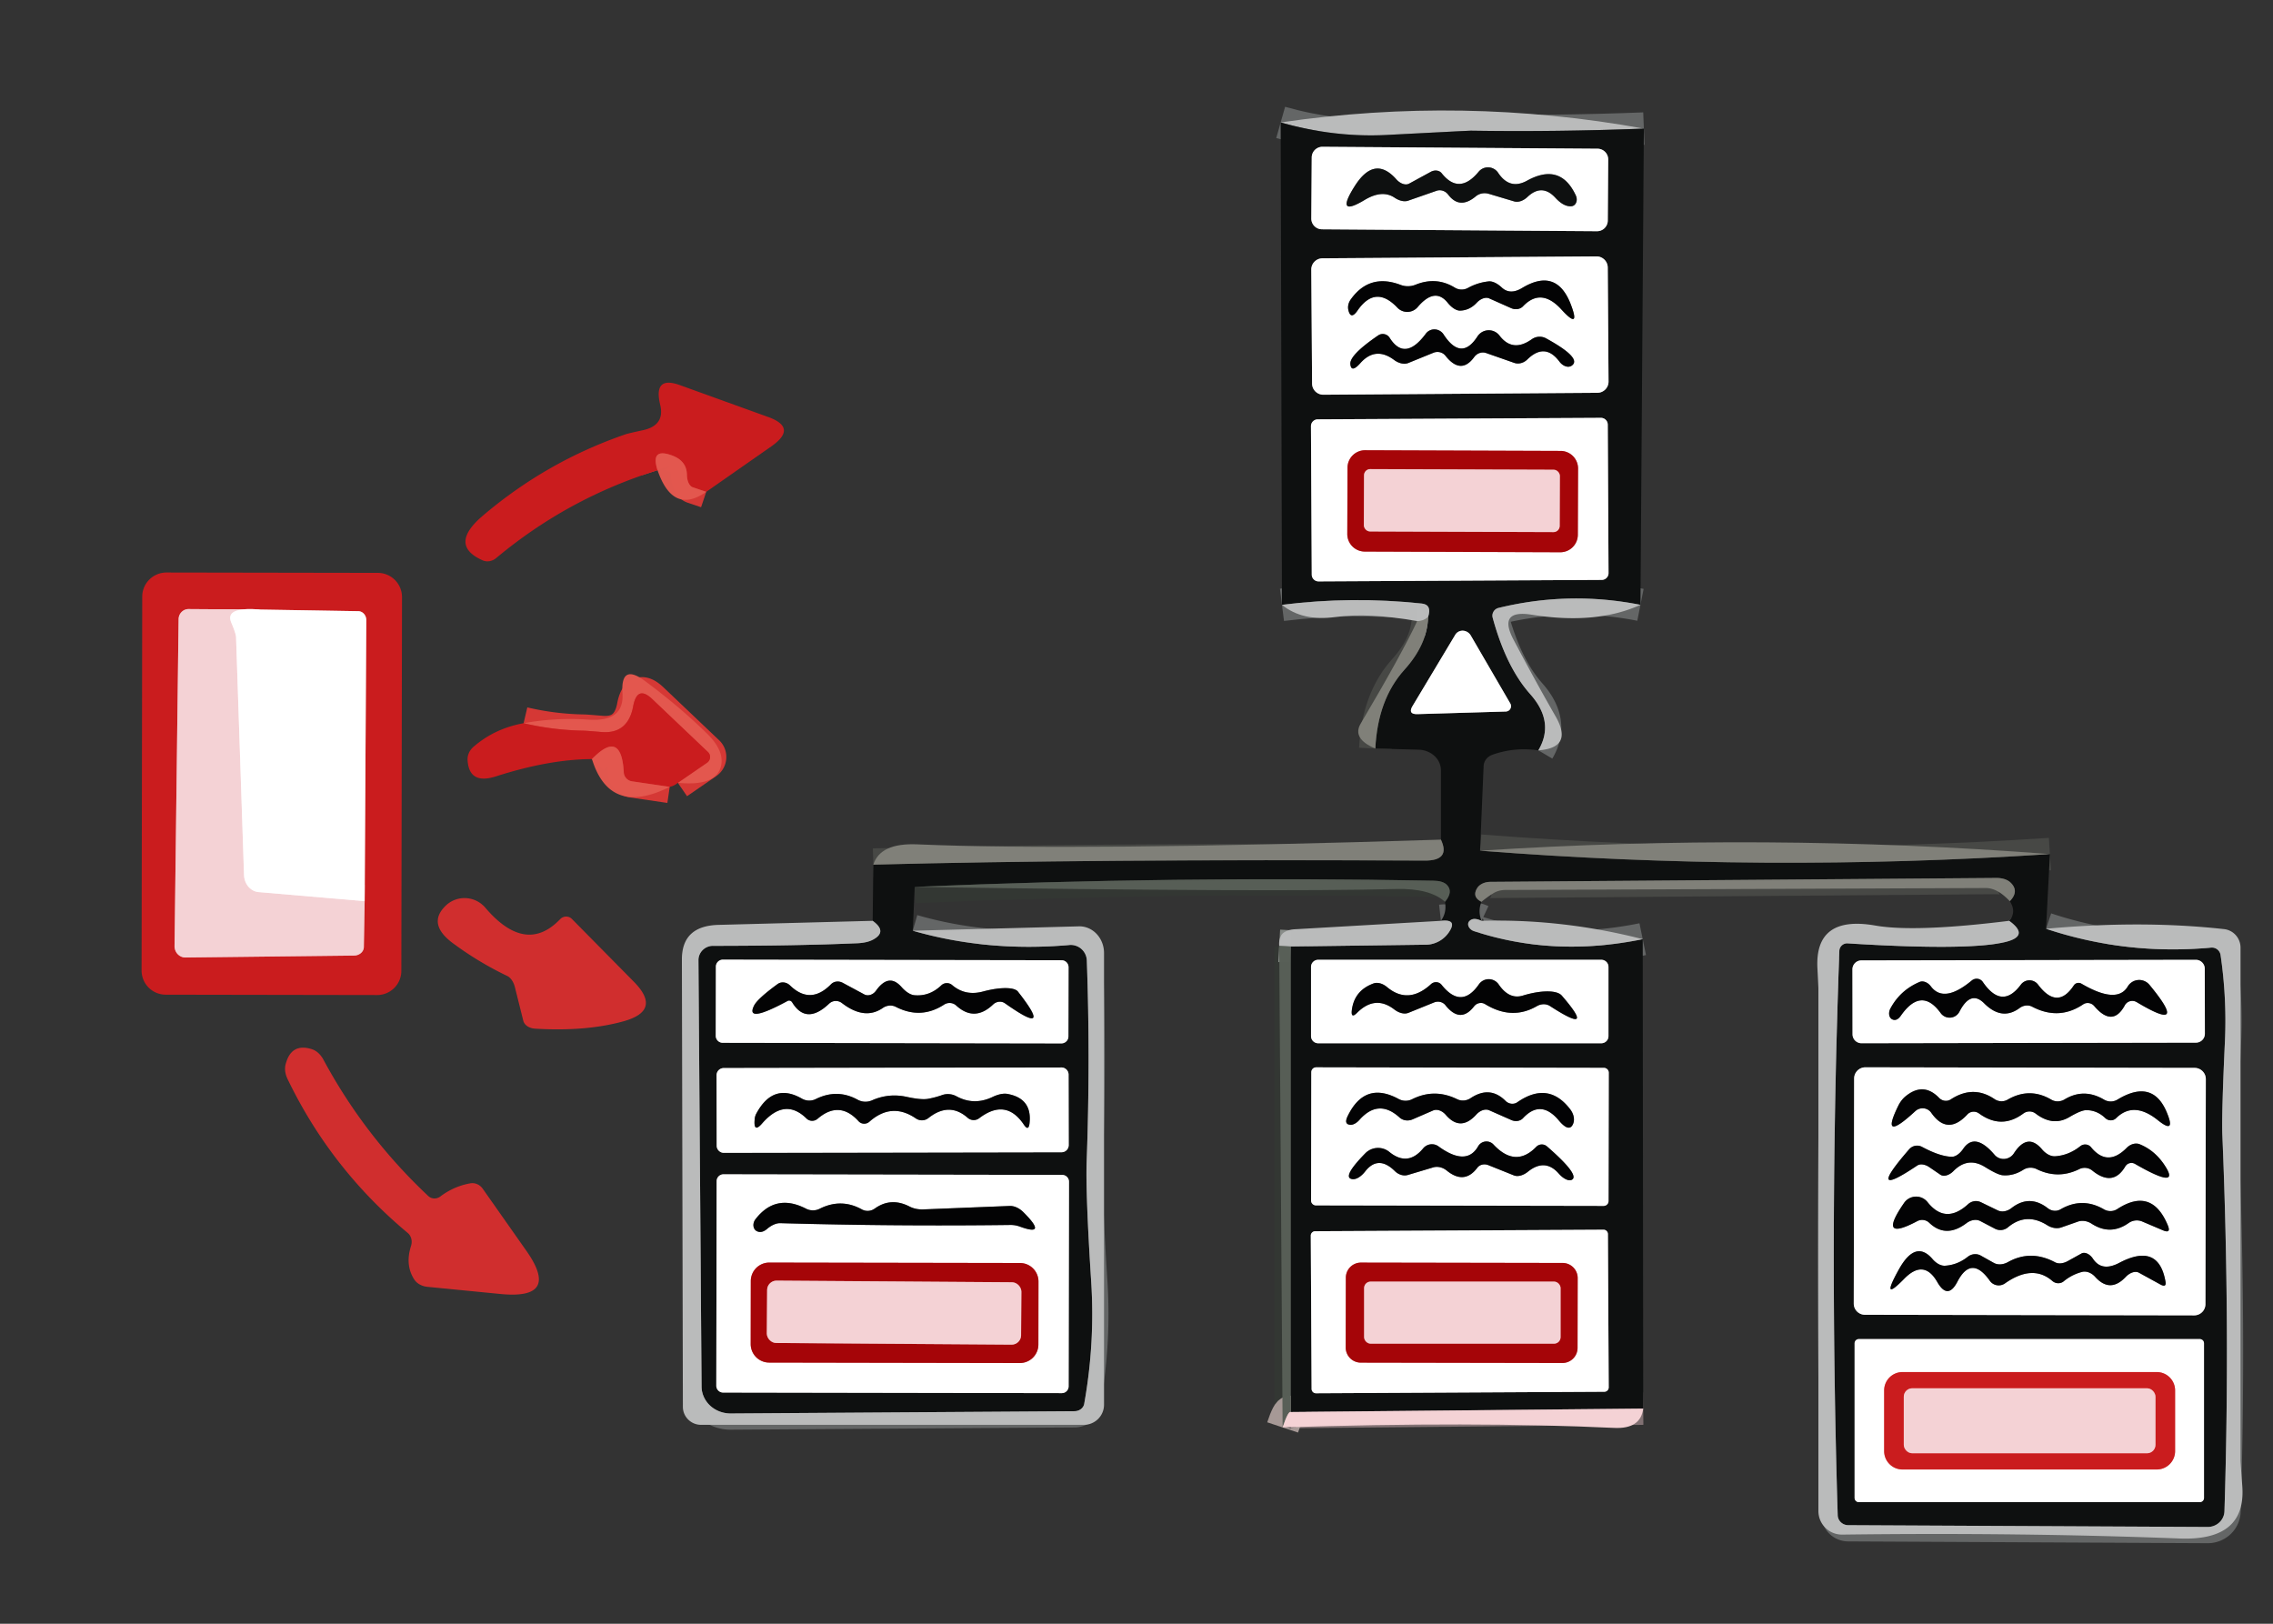 <?xml version="1.0" encoding="UTF-8" standalone="no"?>
<!DOCTYPE svg PUBLIC "-//W3C//DTD SVG 1.1//EN" "http://www.w3.org/Graphics/SVG/1.1/DTD/svg11.dtd">
<svg xmlns="http://www.w3.org/2000/svg" version="1.1" viewBox="0 0 140 100">
<rect x="0" y="0" width="140" height="100" fill="#333333" stroke="none"/>
<g stroke-width="2.00" fill="none" stroke-linecap="butt">
<path stroke="#646666" vector-effect="non-scaling-stroke" d="
  M 101.25 7.92
  Q 95.89 8.13 90.60 8.05
  Q 90.43 8.05 85.43 8.31
  Q 82.19 8.48 78.88 7.54"
/>
<path stroke="#646666" vector-effect="non-scaling-stroke" d="
  M 101.04 37.25
  Q 96.65 36.38 92.30 37.44
  A 0.49 0.49 -14.7 0 0 91.94 38.05
  Q 92.77 41.09 94.25 42.75
  Q 95.78 44.47 94.75 46.21"
/>
<path stroke="#474845" vector-effect="non-scaling-stroke" d="
  M 91.16 52.39
  Q 108.67 53.76 126.26 52.60"
/>
<path stroke="#646666" vector-effect="non-scaling-stroke" d="
  M 126.02 57.20
  Q 130.95 58.84 136.19 58.36
  A 0.54 0.54 -6.9 0 1 136.77 58.81
  Q 137.16 61.46 137.04 64.11
  Q 136.83 68.61 136.88 69.89
  Q 137.37 81.65 137.01 93.07
  A 1.03 1.00 1.1 0 1 135.97 94.04
  L 113.84 93.93
  A 0.65 0.63 -0.9 0 1 113.19 93.32
  Q 112.66 75.93 113.29 58.56
  A 0.48 0.48 3.4 0 1 113.81 58.10
  Q 120.94 58.54 123.31 58.06
  Q 125.12 57.70 123.75 56.71"
/>
<path stroke="#474845" vector-effect="non-scaling-stroke" d="
  M 123.79 55.50
  Q 124.39 54.88 123.83 54.35
  A 1.39 0.84 -13.9 0 0 122.93 54.07
  L 91.81 54.31
  A 1.05 0.78 11.5 0 0 90.98 54.70
  Q 90.65 55.24 91.25 55.54"
/>
<path stroke="#646666" vector-effect="non-scaling-stroke" d="
  M 91.25 56.71
  Q 90.74 56.47 90.50 56.73
  A 0.46 0.35 26.6 0 0 90.80 57.35
  Q 95.72 58.96 101.18 57.84"
/>
<path stroke="#817173" vector-effect="non-scaling-stroke" d="
  M 101.21 86.75
  L 79.50 86.96"
/>
<path stroke="#333733" vector-effect="non-scaling-stroke" d="
  M 79.50 86.96
  L 79.50 58.29"
/>
<path stroke="#646666" vector-effect="non-scaling-stroke" d="
  M 79.50 58.29
  L 87.83 58.18
  A 1.74 1.72 -72.8 0 0 89.23 57.43
  Q 89.81 56.59 88.75 56.71"
/>
<path stroke="#333733" vector-effect="non-scaling-stroke" d="
  M 89.00 55.54
  Q 89.53 54.91 89.11 54.49
  Q 88.87 54.25 88.31 54.24
  Q 72.42 53.94 56.34 54.62"
/>
<path stroke="#646666" vector-effect="non-scaling-stroke" d="
  M 56.22 57.32
  Q 60.80 58.64 65.86 58.20
  A 0.99 0.99 86.2 0 1 66.94 59.15
  Q 67.16 65.32 66.93 71.53
  Q 66.86 73.46 67.21 78.95
  Q 67.45 82.70 66.78 86.45
  A 0.62 0.55 4.4 0 1 66.18 86.91
  L 45.01 87.05
  A 1.79 1.67 -0.5 0 1 43.21 85.40
  L 43.02 59.14
  A 0.90 0.88 -0.3 0 1 43.92 58.25
  Q 48.97 58.25 52.83 58.09
  Q 53.40 58.06 53.75 57.88
  Q 54.69 57.39 53.75 56.71"
/>
<path stroke="#474845" vector-effect="non-scaling-stroke" d="
  M 53.79 53.25
  Q 67.29 52.90 87.75 53.00
  Q 89.36 53.01 88.75 51.71"
/>
<path stroke="#474845" vector-effect="non-scaling-stroke" d="
  M 84.71 46.10
  Q 84.86 43.07 86.50 41.25
  Q 87.92 39.68 87.96 38.00"
/>
<path stroke="#646666" vector-effect="non-scaling-stroke" d="
  M 87.96 38.00
  Q 88.21 37.24 87.57 37.17
  Q 83.25 36.71 78.96 37.25"
/>
<path stroke="#a69996" vector-effect="non-scaling-stroke" d="
  M 79.50 86.96
  Q 79.34 86.89 79.00 87.91"
/>
<path stroke="#9d9e9a" vector-effect="non-scaling-stroke" d="
  M 87.96 38.00
  Q 87.67 38.26 87.29 38.25"
/>
<path stroke="#8a8e8a" stroke-opacity="0.996" vector-effect="non-scaling-stroke" d="
  M 79.50 58.29
  L 78.79 58.25"
/>
<path stroke="#d63936" stroke-opacity="0.996" vector-effect="non-scaling-stroke" d="
  M 43.50 30.29
  L 42.67 30.01
  A 0.87 0.49 -86.1 0 1 42.31 29.25
  Q 42.30 28.42 41.47 28.08
  Q 40.03 27.51 40.50 28.96"
/>
<path stroke="#d63936" stroke-opacity="0.996" vector-effect="non-scaling-stroke" d="
  M 41.75 48.21
  L 43.54 46.98
  A 0.43 0.42 -39.9 0 0 43.61 46.32
  L 40.18 43.06
  Q 39.25 42.17 39.00 43.49
  Q 38.68 45.23 37.02 45.08
  Q 36.07 45.00 35.96 45.00
  Q 34.08 44.97 32.25 44.54"
/>
<path stroke="#d63936" stroke-opacity="0.996" vector-effect="non-scaling-stroke" d="
  M 41.25 48.46
  L 38.93 48.12
  A 0.60 0.59 2.4 0 1 38.42 47.57
  Q 38.28 44.87 36.46 46.75"
/>
<path stroke="#878888" vector-effect="non-scaling-stroke" d="
  M 99.053 9.824
  A 0.66 0.66 0.0 0 0 98.397 9.159
  L 81.458 9.041
  A 0.66 0.66 0.0 0 0 80.793 9.696
  L 80.767 13.456
  A 0.66 0.66 0.0 0 0 81.422 14.121
  L 98.362 14.239
  A 0.66 0.66 0.0 0 0 99.027 13.584
  L 99.053 9.824"
/>
<path stroke="#878888" vector-effect="non-scaling-stroke" d="
  M 99.025 16.476
  A 0.69 0.69 0.0 0 0 98.331 15.791
  L 81.451 15.909
  A 0.69 0.69 0.0 0 0 80.766 16.604
  L 80.815 23.624
  A 0.69 0.69 0.0 0 0 81.51 24.309
  L 98.389 24.191
  A 0.69 0.69 0.0 0 0 99.074 23.496
  L 99.025 16.476"
/>
<path stroke="#878888" vector-effect="non-scaling-stroke" d="
  M 99.026 26.152
  A 0.42 0.42 0.0 0 0 98.604 25.734
  L 81.164 25.826
  A 0.42 0.42 0.0 0 0 80.746 26.248
  L 80.794 35.388
  A 0.42 0.42 0.0 0 0 81.216 35.806
  L 98.656 35.714
  A 0.42 0.42 0.0 0 0 99.074 35.292
  L 99.026 26.152"
/>
<path stroke="#878888" vector-effect="non-scaling-stroke" d="
  M 89.63 39.10
  L 87.01 43.47
  Q 86.69 44.00 87.32 43.98
  L 92.75 43.82
  A 0.33 0.33 73.7 0 0 93.02 43.32
  L 90.59 39.14
  A 0.57 0.54 45.8 0 0 89.63 39.10"
/>
<path stroke="#878888" vector-effect="non-scaling-stroke" d="
  M 65.814 59.569
  A 0.43 0.43 0.0 0 0 65.385 59.138
  L 44.525 59.102
  A 0.43 0.43 0.0 0 0 44.094 59.531
  L 44.086 63.791
  A 0.43 0.43 0.0 0 0 44.516 64.222
  L 65.376 64.258
  A 0.43 0.43 0.0 0 0 65.806 63.829
  L 65.814 59.569"
/>
<path stroke="#878888" vector-effect="non-scaling-stroke" d="
  M 99.07 59.55
  A 0.44 0.44 0.0 0 0 98.63 59.11
  L 81.19 59.11
  A 0.44 0.44 0.0 0 0 80.75 59.55
  L 80.75 63.81
  A 0.44 0.44 0.0 0 0 81.19 64.25
  L 98.63 64.25
  A 0.44 0.44 0.0 0 0 99.07 63.81
  L 99.07 59.55"
/>
<path stroke="#878888" vector-effect="non-scaling-stroke" d="
  M 135.797 59.661
  A 0.55 0.55 0.0 0 0 135.245 59.112
  L 114.646 59.148
  A 0.55 0.55 0.0 0 0 114.097 59.699
  L 114.103 63.699
  A 0.55 0.55 0.0 0 0 114.654 64.248
  L 135.254 64.212
  A 0.55 0.55 0.0 0 0 135.804 63.661
  L 135.797 59.661"
/>
<path stroke="#878888" vector-effect="non-scaling-stroke" d="
  M 65.816 66.181
  A 0.44 0.44 0.0 0 0 65.375 65.742
  L 44.575 65.778
  A 0.44 0.44 0.0 0 0 44.136 66.219
  L 44.144 70.559
  A 0.44 0.44 0.0 0 0 44.585 70.998
  L 65.385 70.962
  A 0.44 0.44 0.0 0 0 65.824 70.521
  L 65.816 66.181"
/>
<path stroke="#878888" vector-effect="non-scaling-stroke" d="
  M 99.087 66.066
  A 0.30 0.30 0.0 0 0 98.787 65.766
  L 81.067 65.734
  A 0.30 0.30 0.0 0 0 80.767 66.034
  L 80.753 73.934
  A 0.30 0.30 0.0 0 0 81.053 74.234
  L 98.773 74.266
  A 0.30 0.30 0.0 0 0 99.073 73.966
  L 99.087 66.066"
/>
<path stroke="#878888" vector-effect="non-scaling-stroke" d="
  M 135.862 66.459
  A 0.69 0.69 0.0 0 0 135.173 65.768
  L 114.893 65.732
  A 0.69 0.69 0.0 0 0 114.202 66.421
  L 114.178 80.281
  A 0.69 0.69 0.0 0 0 114.867 80.972
  L 135.147 81.008
  A 0.69 0.69 0.0 0 0 135.838 80.319
  L 135.862 66.459"
/>
<path stroke="#878888" vector-effect="non-scaling-stroke" d="
  M 65.841 72.779
  A 0.42 0.42 0.0 0 0 65.422 72.358
  L 44.562 72.322
  A 0.42 0.42 0.0 0 0 44.141 72.741
  L 44.119 85.341
  A 0.42 0.42 0.0 0 0 44.538 85.762
  L 65.398 85.798
  A 0.42 0.42 0.0 0 0 65.819 85.379
  L 65.841 72.779"
/>
<path stroke="#878888" vector-effect="non-scaling-stroke" d="
  M 99.035 76.002
  A 0.27 0.27 0.0 0 0 98.764 75.734
  L 81.004 75.827
  A 0.27 0.27 0.0 0 0 80.735 76.098
  L 80.785 85.538
  A 0.27 0.27 0.0 0 0 81.056 85.806
  L 98.816 85.713
  A 0.27 0.27 0.0 0 0 99.085 85.442
  L 99.035 76.002"
/>
<path stroke="#878888" vector-effect="non-scaling-stroke" d="
  M 135.75 82.73
  A 0.26 0.26 0.0 0 0 135.49 82.47
  L 114.49 82.47
  A 0.26 0.26 0.0 0 0 114.23 82.73
  L 114.23 92.25
  A 0.26 0.26 0.0 0 0 114.49 92.51
  L 135.49 92.51
  A 0.26 0.26 0.0 0 0 135.75 92.25
  L 135.75 82.73"
/>
<path stroke="#878888" vector-effect="non-scaling-stroke" d="
  M 89.20 11.99
  Q 89.91 12.92 90.90 12.09
  A 0.90 0.84 32.6 0 1 91.71 11.94
  L 93.25 12.40
  A 0.97 0.69 -53.5 0 0 94.08 12.13
  Q 94.98 11.28 95.81 12.19
  Q 96.33 12.75 96.80 12.70
  A 0.48 0.39 72.4 0 0 97.06 12.04
  Q 96.11 9.99 94.05 11.13
  Q 92.99 11.71 92.28 10.65
  A 0.75 0.75 48.2 0 0 91.07 10.58
  Q 89.87 12.03 88.79 10.66
  A 0.57 0.48 -33.0 0 0 88.13 10.58
  L 86.79 11.31
  A 0.77 0.52 52.5 0 1 86.01 11.05
  Q 84.66 9.52 83.43 11.48
  Q 82.20 13.43 84.06 12.31
  Q 85.13 11.67 85.89 12.17
  A 1.09 0.69 45.1 0 0 86.73 12.36
  L 88.48 11.75
  A 0.66 0.62 61.5 0 1 89.20 11.99"
/>
<path stroke="#818182" vector-effect="non-scaling-stroke" d="
  M 89.60 17.71
  Q 88.47 17.02 87.20 17.53
  A 1.28 1.25 -45.6 0 1 86.28 17.55
  Q 84.35 16.81 83.19 18.45
  A 0.85 0.76 -36.1 0 0 83.05 19.10
  Q 83.20 19.72 83.61 19.13
  Q 84.72 17.52 86.07 18.95
  A 0.84 0.84 43.1 0 0 87.32 18.91
  Q 88.38 17.66 89.17 18.65
  A 1.18 0.60 59.5 0 0 89.92 19.13
  Q 90.51 19.12 90.95 18.65
  A 0.82 0.54 -52.7 0 1 91.73 18.38
  L 93.08 18.98
  A 0.68 0.60 32.0 0 0 93.81 18.86
  Q 94.93 17.69 96.18 19.07
  Q 97.38 20.38 96.74 18.72
  Q 95.86 16.47 93.76 17.73
  Q 93.01 18.19 92.49 17.70
  A 1.20 0.63 52.4 0 0 91.69 17.33
  Q 91.02 17.40 90.42 17.73
  A 0.82 0.80 -43.1 0 1 89.60 17.71"
/>
<path stroke="#818182" vector-effect="non-scaling-stroke" d="
  M 91.53 21.74
  L 93.27 22.35
  A 0.84 0.74 -56.4 0 0 94.08 22.13
  Q 95.16 21.08 96.05 22.27
  A 0.66 0.47 54.7 0 0 96.79 22.53
  Q 97.49 22.08 95.23 20.84
  A 0.84 0.82 -47.7 0 0 94.35 20.89
  Q 93.17 21.73 92.36 20.67
  A 0.83 0.83 42.8 0 0 91.00 20.72
  Q 90.00 22.27 88.91 20.59
  A 0.67 0.66 47.0 0 0 87.82 20.55
  Q 86.53 22.29 85.59 20.80
  A 0.50 0.50 -33.7 0 0 84.88 20.66
  Q 83.14 21.85 83.17 22.41
  Q 83.22 23.01 83.80 22.35
  Q 84.73 21.32 85.87 22.17
  A 1.04 0.74 47.7 0 0 86.73 22.36
  L 88.30 21.72
  A 0.65 0.62 -28.8 0 1 89.03 21.91
  Q 89.98 23.11 90.80 21.99
  A 0.67 0.63 -62.1 0 1 91.53 21.74"
/>
<path stroke="#d28284" vector-effect="non-scaling-stroke" d="
  M 97.197 28.855
  A 1.08 1.08 0.0 0 0 96.121 27.771
  L 84.081 27.729
  A 1.08 1.08 0.0 0 0 82.997 28.805
  L 82.983 32.885
  A 1.08 1.08 0.0 0 0 84.059 33.969
  L 96.099 34.011
  A 1.08 1.08 0.0 0 0 97.183 32.935
  L 97.197 28.855"
/>
<path stroke="#cd6c6f" vector-effect="non-scaling-stroke" d="
  M 96.075 29.311
  A 0.38 0.38 0.0 0 0 95.697 28.93
  L 84.397 28.89
  A 0.38 0.38 0.0 0 0 84.015 29.269
  L 84.005 32.349
  A 0.38 0.38 0.0 0 0 84.383 32.73
  L 95.683 32.77
  A 0.38 0.38 0.0 0 0 96.065 32.391
  L 96.075 29.311"
/>
<path stroke="#e58e8f" vector-effect="non-scaling-stroke" d="
  M 22.46 55.50
  L 22.56 38.19
  A 0.55 0.50 90.0 0 0 22.06 37.64
  L 16.00 37.54"
/>
<path stroke="#df777a" vector-effect="non-scaling-stroke" d="
  M 16.00 37.54
  L 11.62 37.51
  A 0.63 0.61 -89.1 0 0 11.00 38.13
  L 10.75 58.26
  A 0.70 0.67 -90.0 0 0 11.43 58.97
  L 21.81 58.85
  A 0.61 0.53 -0.1 0 0 22.41 58.33
  L 22.46 55.50"
/>
<path stroke="#fae9ea" vector-effect="non-scaling-stroke" d="
  M 16.00 37.54
  Q 13.84 37.36 14.24 38.33
  Q 14.53 39.01 14.54 39.25
  L 15.03 53.89
  A 1.10 0.98 -88.6 0 0 15.92 54.94
  L 22.46 55.50"
/>
<path stroke="#818182" vector-effect="non-scaling-stroke" d="
  M 55.52 60.78
  Q 54.74 59.90 53.95 61.02
  A 0.62 0.52 -57.0 0 1 53.23 61.24
  L 51.91 60.53
  A 0.63 0.58 35.8 0 0 51.18 60.62
  Q 49.91 61.91 48.65 60.68
  A 0.62 0.57 48.5 0 0 47.90 60.60
  Q 46.65 61.51 46.44 61.94
  Q 45.89 63.06 48.50 61.65
  A 0.22 0.21 59.7 0 1 48.79 61.73
  Q 49.66 63.15 51.07 61.81
  A 0.61 0.60 41.8 0 1 51.85 61.77
  Q 53.25 62.85 54.37 62.08
  A 0.81 0.76 -48.1 0 1 55.18 62.01
  Q 56.72 62.80 58.15 61.87
  A 0.62 0.61 -40.2 0 1 58.90 61.93
  Q 60.02 62.95 61.16 61.87
  A 0.60 0.56 -49.0 0 1 61.90 61.79
  Q 64.96 63.95 62.69 61.06
  A 2.34 0.73 -17.2 0 0 60.56 61.06
  Q 59.46 61.36 58.65 60.67
  A 0.50 0.50 44.1 0 0 57.98 60.68
  Q 57.25 61.38 56.31 61.29
  A 1.43 0.71 59.4 0 1 55.52 60.78"
/>
<path stroke="#818182" vector-effect="non-scaling-stroke" d="
  M 91.47 61.84
  Q 93.12 62.85 94.65 61.97
  A 0.82 0.72 -42.0 0 1 95.47 61.96
  Q 98.38 63.84 96.19 61.31
  A 2.63 0.95 -19.8 0 0 93.81 61.31
  Q 92.96 61.58 92.31 60.63
  A 0.74 0.74 -44.4 0 0 91.09 60.62
  Q 90.01 62.18 88.79 60.65
  A 0.45 0.44 -40.2 0 0 88.15 60.60
  Q 86.75 61.89 85.43 60.79
  A 0.97 0.69 50.1 0 0 84.59 60.57
  Q 83.40 61.01 83.26 62.24
  Q 83.21 62.75 83.58 62.38
  Q 84.70 61.26 85.88 62.17
  A 1.03 0.69 47.4 0 0 86.74 62.38
  L 88.32 61.74
  A 0.62 0.58 -29.4 0 1 89.03 61.91
  Q 89.95 63.06 90.79 61.98
  A 0.53 0.51 -55.4 0 1 91.47 61.84"
/>
<path stroke="#818182" vector-effect="non-scaling-stroke" d="
  M 128.20 60.58
  A 0.35 0.35 31.5 0 0 127.73 60.69
  Q 126.72 62.22 125.53 60.64
  A 0.66 0.66 90.0 0 0 124.47 60.64
  Q 123.31 62.20 122.13 60.48
  A 0.47 0.46 -37.2 0 0 121.44 60.39
  Q 119.73 61.81 118.93 60.75
  A 0.68 0.51 57.8 0 0 118.22 60.48
  Q 117.03 60.99 116.43 62.12
  A 0.53 0.40 -63.1 0 0 116.55 62.78
  Q 116.83 62.91 117.08 62.55
  Q 118.34 60.75 119.53 62.39
  A 0.68 0.68 -49.3 0 0 120.69 62.30
  Q 121.38 60.96 122.21 61.79
  Q 123.30 62.88 124.38 62.09
  A 0.77 0.70 -48.8 0 1 125.17 62.00
  Q 126.81 62.86 128.30 61.86
  A 0.53 0.51 52.3 0 1 128.99 61.96
  Q 130.12 63.29 130.87 61.92
  A 0.53 0.52 29.6 0 1 131.61 61.72
  Q 134.90 63.69 132.39 60.65
  A 0.82 0.82 -49.4 0 0 131.05 60.76
  Q 130.39 61.86 128.20 60.58"
/>
<path stroke="#818182" vector-effect="non-scaling-stroke" d="
  M 49.39 67.66
  Q 47.63 66.65 46.59 68.57
  Q 46.49 68.75 46.48 68.96
  Q 46.41 69.80 46.94 69.19
  Q 48.34 67.58 49.67 68.88
  A 0.51 0.50 -42.8 0 0 50.36 68.90
  Q 51.70 67.75 52.88 69.05
  A 0.48 0.47 -41.5 0 0 53.54 69.09
  Q 54.92 67.86 56.41 68.88
  A 0.66 0.65 42.7 0 0 57.18 68.86
  Q 58.46 67.84 59.60 68.84
  A 0.56 0.56 -43.2 0 0 60.32 68.86
  Q 61.96 67.62 63.06 69.26
  Q 63.35 69.69 63.41 69.19
  Q 63.59 67.65 62.05 67.37
  A 1.64 0.81 -37.9 0 0 61.13 67.56
  Q 59.99 68.10 58.92 67.52
  A 1.13 1.06 48.3 0 0 58.03 67.44
  Q 57.61 67.59 57.17 67.67
  Q 56.76 67.75 55.84 67.55
  Q 54.73 67.31 53.70 67.77
  A 1.01 0.99 -41.6 0 1 52.83 67.73
  Q 51.56 67.03 50.24 67.69
  A 0.92 0.90 46.6 0 1 49.39 67.66"
/>
<path stroke="#818182" vector-effect="non-scaling-stroke" d="
  M 92.73 67.80
  Q 91.77 66.84 90.58 67.63
  A 0.85 0.81 -48.7 0 1 89.76 67.70
  Q 88.36 67.01 86.99 67.69
  A 0.91 0.90 -44.0 0 1 86.14 67.68
  Q 84.06 66.55 83.00 68.75
  Q 82.77 69.23 83.15 69.27
  A 0.80 0.46 -57.2 0 0 83.73 68.97
  Q 84.91 67.64 86.21 68.83
  A 0.78 0.72 -34.7 0 0 87.00 68.94
  L 88.27 68.39
  A 0.79 0.58 55.5 0 1 89.05 68.66
  Q 89.96 69.72 90.94 68.63
  A 0.80 0.58 -53.3 0 1 91.73 68.38
  L 93.09 68.98
  A 0.66 0.59 32.4 0 0 93.81 68.86
  Q 94.90 67.69 96.00 68.99
  Q 96.64 69.76 96.88 69.24
  A 0.99 0.75 43.4 0 0 96.73 68.34
  Q 95.38 66.55 93.46 67.88
  A 0.59 0.55 49.5 0 1 92.73 67.80"
/>
<path stroke="#818182" vector-effect="non-scaling-stroke" d="
  M 85.57 70.94
  A 1.10 1.10 -48.4 0 0 84.09 71.03
  Q 82.60 72.55 83.31 72.62
  A 1.08 0.57 -59.1 0 0 84.08 72.15
  Q 84.89 71.11 85.92 72.13
  A 0.88 0.75 56.5 0 0 86.72 72.36
  L 88.26 71.90
  A 0.99 0.85 53.9 0 1 89.12 72.10
  Q 90.20 72.97 90.99 71.92
  A 0.61 0.54 28.4 0 1 91.68 71.76
  L 93.25 72.39
  A 1.02 0.67 -48.2 0 0 94.11 72.16
  Q 95.17 71.31 96.02 72.29
  A 0.88 0.43 51.4 0 0 96.81 72.66
  Q 97.34 72.39 95.28 70.60
  A 0.48 0.48 -47.2 0 0 94.62 70.63
  Q 93.35 71.94 91.99 70.49
  A 0.59 0.59 38.4 0 0 91.04 70.60
  Q 90.32 71.85 88.60 70.60
  A 0.70 0.69 -51.9 0 0 87.66 70.72
  Q 86.71 71.87 85.57 70.94"
/>
<path stroke="#818182" vector-effect="non-scaling-stroke" d="
  M 129.59 67.72
  Q 128.35 66.99 127.16 67.71
  A 0.82 0.78 -44.2 0 1 126.34 67.72
  Q 125.01 66.94 123.66 67.72
  A 0.77 0.75 46.6 0 1 122.85 67.69
  Q 121.54 66.80 120.15 67.71
  A 0.58 0.56 51.8 0 1 119.43 67.61
  Q 118.45 66.60 117.33 67.55
  Q 117.07 67.78 116.90 68.14
  Q 115.77 70.46 117.97 68.43
  A 0.66 0.65 -39.0 0 1 118.95 68.53
  Q 119.95 69.96 121.18 68.63
  A 0.55 0.53 39.4 0 1 121.89 68.57
  Q 123.27 69.58 124.62 68.58
  A 0.63 0.63 -0.0 0 1 125.38 68.58
  Q 126.45 69.40 127.47 68.79
  Q 128.20 68.36 128.52 68.37
  Q 129.17 68.38 129.67 68.86
  A 0.49 0.47 44.5 0 0 130.33 68.87
  Q 131.42 67.79 132.91 68.99
  Q 134.02 69.88 133.48 68.56
  Q 132.61 66.39 130.42 67.72
  A 0.81 0.80 44.4 0 1 129.59 67.72"
/>
<path stroke="#818182" vector-effect="non-scaling-stroke" d="
  M 125.77 70.78
  Q 124.88 69.73 124.04 71.03
  A 0.75 0.74 -49.1 0 1 122.85 71.12
  Q 121.64 69.70 120.92 70.75
  A 1.04 0.57 -63.2 0 1 120.20 71.24
  Q 119.48 71.22 118.38 70.63
  A 0.65 0.64 -55.3 0 0 117.59 70.78
  Q 114.81 73.98 118.09 71.78
  A 0.77 0.51 41.0 0 1 118.83 71.88
  L 119.52 72.35
  A 0.77 0.50 -48.9 0 0 120.32 72.12
  Q 121.21 71.22 122.26 71.87
  Q 123.05 72.36 123.36 72.38
  Q 124.01 72.43 124.61 72.05
  A 0.85 0.84 41.5 0 1 125.44 72.00
  Q 126.76 72.65 128.07 72.00
  A 0.75 0.75 -38.4 0 1 128.87 72.09
  Q 130.14 73.12 130.90 71.84
  A 0.44 0.44 -60.4 0 1 131.50 71.68
  Q 134.29 73.29 133.38 71.85
  Q 132.77 70.87 131.79 70.47
  A 0.83 0.66 -54.4 0 0 130.98 70.70
  Q 129.80 71.89 128.79 70.65
  A 0.48 0.47 -38.8 0 0 128.13 70.59
  Q 127.41 71.16 126.57 71.21
  A 1.16 0.77 61.6 0 1 125.77 70.78"
/>
<path stroke="#818182" vector-effect="non-scaling-stroke" d="
  M 128.84 75.37
  Q 129.99 76.11 131.11 75.32
  A 0.88 0.86 -50.5 0 1 131.95 75.23
  L 133.22 75.77
  Q 133.74 75.99 133.52 75.46
  Q 132.53 73.08 130.41 74.46
  A 0.79 0.78 43.2 0 1 129.59 74.48
  Q 128.25 73.70 126.91 74.48
  A 0.72 0.68 48.6 0 1 126.13 74.41
  Q 125.00 73.53 123.88 74.41
  A 0.88 0.72 -48.3 0 1 123.04 74.54
  L 122.01 74.04
  A 0.72 0.70 -53.0 0 0 121.22 74.16
  Q 119.83 75.43 118.72 74.03
  A 0.90 0.90 -46.9 0 0 117.28 74.08
  Q 115.58 76.54 118.10 75.20
  A 0.64 0.63 -36.5 0 1 118.82 75.30
  Q 119.85 76.29 121.12 75.33
  A 0.89 0.69 -46.8 0 1 121.97 75.20
  L 122.89 75.68
  A 0.72 0.72 38.4 0 0 123.67 75.59
  Q 124.80 74.64 126.10 75.46
  A 1.10 0.88 47.3 0 0 126.97 75.59
  L 127.97 75.24
  A 1.04 0.88 48.6 0 1 128.84 75.37"
/>
<path stroke="#818182" vector-effect="non-scaling-stroke" d="
  M 119.02 77.53
  Q 117.98 76.33 116.95 78.19
  Q 115.79 80.28 117.27 78.77
  Q 118.49 77.51 119.32 78.95
  Q 119.97 80.09 120.57 78.92
  Q 121.43 77.28 122.56 78.88
  A 0.67 0.67 -34.9 0 0 123.49 79.04
  Q 125.20 77.84 126.41 78.89
  A 0.55 0.53 45.8 0 0 127.11 78.91
  Q 127.62 78.49 128.25 78.33
  A 0.93 0.72 58.9 0 1 129.05 78.64
  Q 129.97 79.66 130.93 78.64
  A 0.82 0.53 -50.9 0 1 131.74 78.38
  L 133.07 79.11
  Q 133.44 79.31 133.38 78.94
  Q 132.96 76.49 130.52 77.78
  Q 129.45 78.34 128.91 77.52
  A 0.67 0.44 57.5 0 0 128.20 77.20
  L 127.37 77.66
  A 0.93 0.63 -39.7 0 1 126.58 77.74
  Q 125.08 76.94 123.67 77.73
  A 0.98 0.78 -41.8 0 1 122.81 77.78
  L 121.99 77.32
  A 0.74 0.71 -49.5 0 0 121.20 77.40
  Q 120.57 77.90 119.81 77.95
  A 1.12 0.72 60.8 0 1 119.02 77.53"
/>
<path stroke="#818182" vector-effect="non-scaling-stroke" d="
  M 49.63 74.43
  Q 47.77 73.48 46.53 75.09
  A 0.52 0.43 -58.1 0 0 46.63 75.83
  Q 46.92 75.96 47.24 75.69
  A 1.40 0.81 -53.8 0 1 48.06 75.33
  Q 55.16 75.53 62.25 75.44
  Q 62.55 75.44 62.84 75.55
  Q 64.55 76.17 63.04 74.66
  A 1.31 0.93 60.2 0 0 62.20 74.27
  L 56.93 74.48
  Q 56.41 74.51 56.01 74.30
  Q 54.87 73.72 53.88 74.43
  A 0.75 0.74 -47.9 0 1 53.08 74.48
  Q 51.81 73.78 50.49 74.44
  A 0.93 0.92 45.3 0 1 49.63 74.43"
/>
<path stroke="#d28284" vector-effect="non-scaling-stroke" d="
  M 63.963 78.925
  A 1.14 1.14 0.0 0 0 62.825 77.784
  L 47.385 77.757
  A 1.14 1.14 0.0 0 0 46.243 78.894
  L 46.237 82.775
  A 1.14 1.14 0.0 0 0 47.375 83.916
  L 62.815 83.944
  A 1.14 1.14 0.0 0 0 63.957 82.805
  L 63.963 78.925"
/>
<path stroke="#d28284" vector-effect="non-scaling-stroke" d="
  M 97.174 78.713
  A 0.93 0.93 0.0 0 0 96.245 77.781
  L 83.825 77.759
  A 0.93 0.93 0.0 0 0 82.894 78.688
  L 82.886 82.987
  A 0.93 0.93 0.0 0 0 83.815 83.919
  L 96.235 83.941
  A 0.93 0.93 0.0 0 0 97.166 83.013
  L 97.174 78.713"
/>
<path stroke="#cd6c6f" vector-effect="non-scaling-stroke" d="
  M 62.909 79.555
  A 0.58 0.58 0.0 0 0 62.333 78.971
  L 47.834 78.869
  A 0.58 0.58 0.0 0 0 47.249 79.445
  L 47.231 82.125
  A 0.58 0.58 0.0 0 0 47.807 82.709
  L 62.306 82.811
  A 0.58 0.58 0.0 0 0 62.891 82.235
  L 62.909 79.555"
/>
<path stroke="#cd6c6f" vector-effect="non-scaling-stroke" d="
  M 96.12 79.33
  A 0.40 0.40 0.0 0 0 95.72 78.93
  L 84.42 78.93
  A 0.40 0.40 0.0 0 0 84.02 79.33
  L 84.02 82.35
  A 0.40 0.40 0.0 0 0 84.42 82.75
  L 95.72 82.75
  A 0.40 0.40 0.0 0 0 96.12 82.35
  L 96.12 79.33"
/>
<path stroke="#e58e8f" vector-effect="non-scaling-stroke" d="
  M 133.97 85.63
  A 1.13 1.13 0.0 0 0 132.84 84.50
  L 117.18 84.50
  A 1.13 1.13 0.0 0 0 116.05 85.63
  L 116.05 89.37
  A 1.13 1.13 0.0 0 0 117.18 90.50
  L 132.84 90.50
  A 1.13 1.13 0.0 0 0 133.97 89.37
  L 133.97 85.63"
/>
<path stroke="#df777a" vector-effect="non-scaling-stroke" d="
  M 132.76 86.02
  A 0.52 0.52 0.0 0 0 132.24 85.50
  L 117.78 85.50
  A 0.52 0.52 0.0 0 0 117.26 86.02
  L 117.26 88.98
  A 0.52 0.52 0.0 0 0 117.78 89.50
  L 132.24 89.50
  A 0.52 0.52 0.0 0 0 132.76 88.98
  L 132.76 86.02"
/>
</g>
<path fill="#bbbcbc" fill-opacity="0.996" d="
  M 101.25 7.92
  Q 95.89 8.13 90.60 8.05
  Q 90.43 8.05 85.43 8.31
  Q 82.19 8.48 78.88 7.54
  Q 90.11 5.90 101.25 7.92
  Z"
/>
<path fill="#0e1010" d="
  M 78.88 7.54
  Q 82.19 8.48 85.43 8.31
  Q 90.43 8.05 90.60 8.05
  Q 95.89 8.13 101.25 7.92
  L 101.04 37.25
  Q 96.65 36.38 92.30 37.44
  A 0.49 0.49 -14.7 0 0 91.94 38.05
  Q 92.77 41.09 94.25 42.75
  Q 95.78 44.47 94.75 46.21
  Q 93.25 46.00 91.90 46.49
  A 0.81 0.75 -10.1 0 0 91.38 47.18
  L 91.16 52.39
  Q 108.67 53.76 126.26 52.60
  L 126.02 57.20
  Q 130.95 58.84 136.19 58.36
  A 0.54 0.54 -6.9 0 1 136.77 58.81
  Q 137.16 61.46 137.04 64.11
  Q 136.83 68.61 136.88 69.89
  Q 137.37 81.65 137.01 93.07
  A 1.03 1.00 1.1 0 1 135.97 94.04
  L 113.84 93.93
  A 0.65 0.63 -0.9 0 1 113.19 93.32
  Q 112.66 75.93 113.29 58.56
  A 0.48 0.48 3.4 0 1 113.81 58.10
  Q 120.94 58.54 123.31 58.06
  Q 125.12 57.70 123.75 56.71
  Q 124.22 56.17 123.79 55.50
  Q 124.39 54.88 123.83 54.35
  A 1.39 0.84 -13.9 0 0 122.93 54.07
  L 91.81 54.31
  A 1.05 0.78 11.5 0 0 90.98 54.70
  Q 90.65 55.24 91.25 55.54
  Q 91.01 56.11 91.25 56.71
  Q 90.74 56.47 90.50 56.73
  A 0.46 0.35 26.6 0 0 90.80 57.35
  Q 95.72 58.96 101.18 57.84
  L 101.21 86.75
  L 79.50 86.96
  L 79.50 58.29
  L 87.83 58.18
  A 1.74 1.72 -72.8 0 0 89.23 57.43
  Q 89.81 56.59 88.75 56.71
  Q 89.12 56.20 89.00 55.54
  Q 89.53 54.91 89.11 54.49
  Q 88.87 54.25 88.31 54.24
  Q 72.42 53.94 56.34 54.62
  L 56.22 57.32
  Q 60.80 58.64 65.86 58.20
  A 0.99 0.99 86.2 0 1 66.94 59.15
  Q 67.16 65.32 66.93 71.53
  Q 66.86 73.46 67.21 78.95
  Q 67.45 82.70 66.78 86.45
  A 0.62 0.55 4.4 0 1 66.18 86.91
  L 45.01 87.05
  A 1.79 1.67 -0.5 0 1 43.21 85.40
  L 43.02 59.14
  A 0.90 0.88 -0.3 0 1 43.92 58.25
  Q 48.97 58.25 52.83 58.09
  Q 53.40 58.06 53.75 57.88
  Q 54.69 57.39 53.75 56.71
  L 53.79 53.25
  Q 67.29 52.90 87.75 53.00
  Q 89.36 53.01 88.75 51.71
  L 88.75 47.43
  A 1.41 1.26 0.7 0 0 87.37 46.17
  L 84.71 46.10
  Q 84.86 43.07 86.50 41.25
  Q 87.92 39.68 87.96 38.00
  Q 88.21 37.24 87.57 37.17
  Q 83.25 36.71 78.96 37.25
  L 78.88 7.54
  Z
  M 99.053 9.824
  A 0.66 0.66 0.0 0 0 98.397 9.159
  L 81.458 9.041
  A 0.66 0.66 0.0 0 0 80.793 9.696
  L 80.767 13.456
  A 0.66 0.66 0.0 0 0 81.422 14.121
  L 98.362 14.239
  A 0.66 0.66 0.0 0 0 99.027 13.584
  L 99.053 9.824
  Z
  M 99.025 16.476
  A 0.69 0.69 0.0 0 0 98.331 15.791
  L 81.451 15.909
  A 0.69 0.69 0.0 0 0 80.766 16.604
  L 80.815 23.624
  A 0.69 0.69 0.0 0 0 81.51 24.309
  L 98.389 24.191
  A 0.69 0.69 0.0 0 0 99.074 23.496
  L 99.025 16.476
  Z
  M 99.026 26.152
  A 0.42 0.42 0.0 0 0 98.604 25.734
  L 81.164 25.826
  A 0.42 0.42 0.0 0 0 80.746 26.248
  L 80.794 35.388
  A 0.42 0.42 0.0 0 0 81.216 35.806
  L 98.656 35.714
  A 0.42 0.42 0.0 0 0 99.074 35.292
  L 99.026 26.152
  Z
  M 89.63 39.10
  L 87.01 43.47
  Q 86.69 44.00 87.32 43.98
  L 92.75 43.82
  A 0.33 0.33 73.7 0 0 93.02 43.32
  L 90.59 39.14
  A 0.57 0.54 45.8 0 0 89.63 39.10
  Z
  M 65.814 59.569
  A 0.43 0.43 0.0 0 0 65.385 59.138
  L 44.525 59.102
  A 0.43 0.43 0.0 0 0 44.094 59.531
  L 44.086 63.791
  A 0.43 0.43 0.0 0 0 44.516 64.222
  L 65.376 64.258
  A 0.43 0.43 0.0 0 0 65.806 63.829
  L 65.814 59.569
  Z
  M 99.07 59.55
  A 0.44 0.44 0.0 0 0 98.63 59.11
  L 81.19 59.11
  A 0.44 0.44 0.0 0 0 80.75 59.55
  L 80.75 63.81
  A 0.44 0.44 0.0 0 0 81.19 64.25
  L 98.63 64.25
  A 0.44 0.44 0.0 0 0 99.07 63.81
  L 99.07 59.55
  Z
  M 135.797 59.661
  A 0.55 0.55 0.0 0 0 135.245 59.112
  L 114.646 59.148
  A 0.55 0.55 0.0 0 0 114.097 59.699
  L 114.103 63.699
  A 0.55 0.55 0.0 0 0 114.654 64.248
  L 135.254 64.212
  A 0.55 0.55 0.0 0 0 135.804 63.661
  L 135.797 59.661
  Z
  M 65.816 66.181
  A 0.44 0.44 0.0 0 0 65.375 65.742
  L 44.575 65.778
  A 0.44 0.44 0.0 0 0 44.136 66.219
  L 44.144 70.559
  A 0.44 0.44 0.0 0 0 44.585 70.998
  L 65.385 70.962
  A 0.44 0.44 0.0 0 0 65.824 70.521
  L 65.816 66.181
  Z
  M 99.087 66.066
  A 0.30 0.30 0.0 0 0 98.787 65.766
  L 81.067 65.734
  A 0.30 0.30 0.0 0 0 80.767 66.034
  L 80.753 73.934
  A 0.30 0.30 0.0 0 0 81.053 74.234
  L 98.773 74.266
  A 0.30 0.30 0.0 0 0 99.073 73.966
  L 99.087 66.066
  Z
  M 135.862 66.459
  A 0.69 0.69 0.0 0 0 135.173 65.768
  L 114.893 65.732
  A 0.69 0.69 0.0 0 0 114.202 66.421
  L 114.178 80.281
  A 0.69 0.69 0.0 0 0 114.867 80.972
  L 135.147 81.008
  A 0.69 0.69 0.0 0 0 135.838 80.319
  L 135.862 66.459
  Z
  M 65.841 72.779
  A 0.42 0.42 0.0 0 0 65.422 72.358
  L 44.562 72.322
  A 0.42 0.42 0.0 0 0 44.141 72.741
  L 44.119 85.341
  A 0.42 0.42 0.0 0 0 44.538 85.762
  L 65.398 85.798
  A 0.42 0.42 0.0 0 0 65.819 85.379
  L 65.841 72.779
  Z
  M 99.035 76.002
  A 0.27 0.27 0.0 0 0 98.764 75.734
  L 81.004 75.827
  A 0.27 0.27 0.0 0 0 80.735 76.098
  L 80.785 85.538
  A 0.27 0.27 0.0 0 0 81.056 85.806
  L 98.816 85.713
  A 0.27 0.27 0.0 0 0 99.085 85.442
  L 99.035 76.002
  Z
  M 135.75 82.73
  A 0.26 0.26 0.0 0 0 135.49 82.47
  L 114.49 82.47
  A 0.26 0.26 0.0 0 0 114.23 82.73
  L 114.23 92.25
  A 0.26 0.26 0.0 0 0 114.49 92.51
  L 135.49 92.51
  A 0.26 0.26 0.0 0 0 135.75 92.25
  L 135.75 82.73
  Z"
/>
<path fill="#ffffff" d="
  M 99.027 13.584
  A 0.66 0.66 0.0 0 1 98.362 14.239
  L 81.422 14.121
  A 0.66 0.66 0.0 0 1 80.767 13.456
  L 80.793 9.696
  A 0.66 0.66 0.0 0 1 81.458 9.041
  L 98.397 9.159
  A 0.66 0.66 0.0 0 1 99.053 9.824
  L 99.027 13.584
  Z
  M 89.20 11.99
  Q 89.91 12.92 90.90 12.09
  A 0.90 0.84 32.6 0 1 91.71 11.94
  L 93.25 12.40
  A 0.97 0.69 -53.5 0 0 94.08 12.13
  Q 94.98 11.28 95.81 12.19
  Q 96.33 12.75 96.80 12.70
  A 0.48 0.39 72.4 0 0 97.06 12.04
  Q 96.11 9.99 94.05 11.13
  Q 92.99 11.71 92.28 10.65
  A 0.75 0.75 48.2 0 0 91.07 10.58
  Q 89.87 12.03 88.79 10.66
  A 0.57 0.48 -33.0 0 0 88.13 10.58
  L 86.79 11.31
  A 0.77 0.52 52.5 0 1 86.01 11.05
  Q 84.66 9.52 83.43 11.48
  Q 82.20 13.43 84.06 12.31
  Q 85.13 11.67 85.89 12.17
  A 1.09 0.69 45.1 0 0 86.73 12.36
  L 88.48 11.75
  A 0.66 0.62 61.5 0 1 89.20 11.99
  Z"
/>
<path fill="#0e1010" d="
  M 88.48 11.75
  L 86.73 12.36
  A 1.09 0.69 45.1 0 1 85.89 12.17
  Q 85.13 11.67 84.06 12.31
  Q 82.20 13.43 83.43 11.48
  Q 84.66 9.52 86.01 11.05
  A 0.77 0.52 52.5 0 0 86.79 11.31
  L 88.13 10.58
  A 0.57 0.48 -33.0 0 1 88.79 10.66
  Q 89.87 12.03 91.07 10.58
  A 0.75 0.75 48.2 0 1 92.28 10.65
  Q 92.99 11.71 94.05 11.13
  Q 96.11 9.99 97.06 12.04
  A 0.48 0.39 72.4 0 1 96.80 12.70
  Q 96.33 12.75 95.81 12.19
  Q 94.98 11.28 94.08 12.13
  A 0.97 0.69 -53.5 0 1 93.25 12.40
  L 91.71 11.94
  A 0.90 0.84 32.6 0 0 90.90 12.09
  Q 89.91 12.92 89.20 11.99
  A 0.66 0.62 61.5 0 0 88.48 11.75
  Z"
/>
<path fill="#ffffff" d="
  M 99.074 23.496
  A 0.69 0.69 0.0 0 1 98.389 24.191
  L 81.51 24.309
  A 0.69 0.69 0.0 0 1 80.815 23.624
  L 80.766 16.604
  A 0.69 0.69 0.0 0 1 81.451 15.909
  L 98.331 15.791
  A 0.69 0.69 0.0 0 1 99.025 16.476
  L 99.074 23.496
  Z
  M 89.60 17.71
  Q 88.47 17.02 87.20 17.53
  A 1.28 1.25 -45.6 0 1 86.28 17.55
  Q 84.35 16.81 83.19 18.45
  A 0.85 0.76 -36.1 0 0 83.05 19.10
  Q 83.20 19.72 83.61 19.13
  Q 84.72 17.52 86.07 18.95
  A 0.84 0.84 43.1 0 0 87.32 18.91
  Q 88.38 17.66 89.17 18.65
  A 1.18 0.60 59.5 0 0 89.92 19.13
  Q 90.51 19.12 90.95 18.65
  A 0.82 0.54 -52.7 0 1 91.73 18.38
  L 93.08 18.98
  A 0.68 0.60 32.0 0 0 93.81 18.86
  Q 94.93 17.69 96.18 19.07
  Q 97.38 20.38 96.74 18.72
  Q 95.86 16.47 93.76 17.73
  Q 93.01 18.19 92.49 17.70
  A 1.20 0.63 52.4 0 0 91.69 17.33
  Q 91.02 17.40 90.42 17.73
  A 0.82 0.80 -43.1 0 1 89.60 17.71
  Z
  M 91.53 21.74
  L 93.27 22.35
  A 0.84 0.74 -56.4 0 0 94.08 22.13
  Q 95.16 21.08 96.05 22.27
  A 0.66 0.47 54.7 0 0 96.79 22.53
  Q 97.49 22.08 95.23 20.84
  A 0.84 0.82 -47.7 0 0 94.35 20.89
  Q 93.17 21.73 92.36 20.67
  A 0.83 0.83 42.8 0 0 91.00 20.72
  Q 90.00 22.27 88.91 20.59
  A 0.67 0.66 47.0 0 0 87.82 20.55
  Q 86.53 22.29 85.59 20.80
  A 0.50 0.50 -33.7 0 0 84.88 20.66
  Q 83.14 21.85 83.17 22.41
  Q 83.22 23.01 83.80 22.35
  Q 84.73 21.32 85.87 22.17
  A 1.04 0.74 47.7 0 0 86.73 22.36
  L 88.30 21.72
  A 0.65 0.62 -28.8 0 1 89.03 21.91
  Q 89.98 23.11 90.80 21.99
  A 0.67 0.63 -62.1 0 1 91.53 21.74
  Z"
/>
<path fill="#030304" d="
  M 90.42 17.73
  Q 91.02 17.40 91.69 17.33
  A 1.20 0.63 52.4 0 1 92.49 17.70
  Q 93.01 18.19 93.76 17.73
  Q 95.86 16.47 96.74 18.72
  Q 97.38 20.38 96.18 19.07
  Q 94.93 17.69 93.81 18.86
  A 0.68 0.60 32.0 0 1 93.08 18.98
  L 91.73 18.38
  A 0.82 0.54 -52.7 0 0 90.95 18.65
  Q 90.51 19.12 89.92 19.13
  A 1.18 0.60 59.5 0 1 89.17 18.65
  Q 88.38 17.66 87.32 18.91
  A 0.84 0.84 43.1 0 1 86.07 18.95
  Q 84.72 17.52 83.61 19.13
  Q 83.20 19.72 83.05 19.10
  A 0.85 0.76 -36.1 0 1 83.19 18.45
  Q 84.35 16.81 86.28 17.55
  A 1.28 1.25 -45.6 0 0 87.20 17.53
  Q 88.47 17.02 89.60 17.71
  A 0.82 0.80 -43.1 0 0 90.42 17.73
  Z"
/>
<path fill="#030304" d="
  M 90.80 21.99
  Q 89.98 23.11 89.03 21.91
  A 0.65 0.62 -28.8 0 0 88.30 21.72
  L 86.73 22.36
  A 1.04 0.74 47.7 0 1 85.87 22.17
  Q 84.73 21.32 83.80 22.35
  Q 83.22 23.01 83.17 22.41
  Q 83.14 21.85 84.88 20.66
  A 0.50 0.50 -33.7 0 1 85.59 20.80
  Q 86.53 22.29 87.82 20.55
  A 0.67 0.66 47.0 0 1 88.91 20.59
  Q 90.00 22.27 91.00 20.72
  A 0.83 0.83 42.8 0 1 92.36 20.67
  Q 93.17 21.73 94.35 20.89
  A 0.84 0.82 -47.7 0 1 95.23 20.84
  Q 97.49 22.08 96.79 22.53
  A 0.66 0.47 54.7 0 1 96.05 22.27
  Q 95.16 21.08 94.08 22.13
  A 0.84 0.74 -56.4 0 1 93.27 22.35
  L 91.53 21.74
  A 0.67 0.63 -62.1 0 0 90.80 21.99
  Z"
/>
<path fill="#ca1c1e" d="
  M 43.50 30.29
  L 42.67 30.01
  A 0.87 0.49 -86.1 0 1 42.31 29.25
  Q 42.30 28.42 41.47 28.08
  Q 40.03 27.51 40.50 28.96
  Q 34.99 30.67 30.56 34.37
  A 0.84 0.75 -51.4 0 1 29.73 34.51
  Q 27.60 33.57 29.75 31.75
  Q 33.67 28.42 38.52 26.75
  Q 38.65 26.70 39.62 26.49
  Q 40.97 26.19 40.66 24.92
  Q 40.23 23.12 41.88 23.72
  L 47.31 25.68
  Q 49.15 26.34 47.51 27.49
  L 43.50 30.29
  Z"
/>
<path fill="#ffffff" d="
  M 99.074 35.292
  A 0.42 0.42 0.0 0 1 98.656 35.714
  L 81.216 35.806
  A 0.42 0.42 0.0 0 1 80.794 35.388
  L 80.746 26.248
  A 0.42 0.42 0.0 0 1 81.164 25.826
  L 98.604 25.734
  A 0.42 0.42 0.0 0 1 99.026 26.152
  L 99.074 35.292
  Z
  M 97.197 28.855
  A 1.08 1.08 0.0 0 0 96.121 27.771
  L 84.081 27.729
  A 1.08 1.08 0.0 0 0 82.997 28.805
  L 82.983 32.885
  A 1.08 1.08 0.0 0 0 84.059 33.969
  L 96.099 34.011
  A 1.08 1.08 0.0 0 0 97.183 32.935
  L 97.197 28.855
  Z"
/>
<path fill="#e2574e" fill-opacity="0.988" d="
  M 43.50 30.29
  Q 41.45 31.73 40.50 28.96
  Q 40.03 27.51 41.47 28.08
  Q 42.30 28.42 42.31 29.25
  A 0.87 0.49 -86.1 0 0 42.67 30.01
  L 43.50 30.29
  Z"
/>
<path fill="#a50508" d="
  M 97.183 32.935
  A 1.08 1.08 0.0 0 1 96.099 34.011
  L 84.059 33.969
  A 1.08 1.08 0.0 0 1 82.983 32.885
  L 82.997 28.805
  A 1.08 1.08 0.0 0 1 84.081 27.729
  L 96.121 27.771
  A 1.08 1.08 0.0 0 1 97.197 28.855
  L 97.183 32.935
  Z
  M 96.075 29.311
  A 0.38 0.38 0.0 0 0 95.697 28.93
  L 84.397 28.89
  A 0.38 0.38 0.0 0 0 84.015 29.269
  L 84.005 32.349
  A 0.38 0.38 0.0 0 0 84.383 32.73
  L 95.683 32.77
  A 0.38 0.38 0.0 0 0 96.065 32.391
  L 96.075 29.311
  Z"
/>
<rect fill="#f4d2d5" x="-6.03" y="-1.92" transform="translate(90.04,30.83) rotate(0.2)" width="12.06" height="3.84" rx="0.38"/>
<path fill="#ca1c1e" d="
  M 24.72 59.794
  A 1.49 1.49 0.0 0 1 23.227 61.281
  L 10.207 61.259
  A 1.49 1.49 0.0 0 1 8.72 59.766
  L 8.76 36.746
  A 1.49 1.49 0.0 0 1 10.253 35.259
  L 23.273 35.281
  A 1.49 1.49 0.0 0 1 24.76 36.774
  L 24.72 59.794
  Z
  M 22.46 55.50
  L 22.56 38.19
  A 0.55 0.50 90.0 0 0 22.06 37.64
  L 16.00 37.54
  L 11.62 37.51
  A 0.63 0.61 -89.1 0 0 11.00 38.13
  L 10.75 58.26
  A 0.70 0.67 -90.0 0 0 11.43 58.97
  L 21.81 58.85
  A 0.61 0.53 -0.1 0 0 22.41 58.33
  L 22.46 55.50
  Z"
/>
<path fill="#bbbcbc" fill-opacity="0.996" d="
  M 101.04 37.25
  Q 98.31 38.49 94.36 37.86
  Q 92.21 37.51 93.24 39.43
  Q 94.59 41.99 95.82 44.13
  Q 96.92 46.06 94.75 46.21
  Q 95.78 44.47 94.25 42.75
  Q 92.77 41.09 91.94 38.05
  A 0.49 0.49 -14.7 0 1 92.30 37.44
  Q 96.65 36.38 101.04 37.25
  Z"
/>
<path fill="#bbbcbc" fill-opacity="0.996" d="
  M 87.96 38.00
  Q 87.67 38.26 87.29 38.25
  Q 84.28 37.72 82.25 38.00
  Q 80.23 38.28 78.96 37.25
  Q 83.25 36.71 87.57 37.17
  Q 88.21 37.24 87.96 38.00
  Z"
/>
<path fill="#f4d2d5" d="
  M 16.00 37.54
  Q 13.84 37.36 14.24 38.33
  Q 14.53 39.01 14.54 39.25
  L 15.03 53.89
  A 1.10 0.98 -88.6 0 0 15.92 54.94
  L 22.46 55.50
  L 22.41 58.33
  A 0.61 0.53 -0.1 0 1 21.81 58.85
  L 11.43 58.97
  A 0.70 0.67 -90.0 0 1 10.75 58.26
  L 11.00 38.13
  A 0.63 0.61 -89.1 0 1 11.62 37.51
  L 16.00 37.54
  Z"
/>
<path fill="#ffffff" d="
  M 16.00 37.54
  L 22.06 37.64
  A 0.55 0.50 90.0 0 1 22.56 38.19
  L 22.46 55.50
  L 15.92 54.94
  A 1.10 0.98 -88.6 0 1 15.03 53.89
  L 14.54 39.25
  Q 14.53 39.01 14.24 38.33
  Q 13.84 37.36 16.00 37.54
  Z"
/>
<path fill="#808079" d="
  M 87.96 38.00
  Q 87.92 39.68 86.50 41.25
  Q 84.86 43.07 84.71 46.10
  Q 83.26 45.49 83.81 44.56
  Q 86.33 40.30 87.29 38.25
  Q 87.67 38.26 87.96 38.00
  Z"
/>
<path fill="#ffffff" d="
  M 89.63 39.10
  A 0.57 0.54 45.8 0 1 90.59 39.14
  L 93.02 43.32
  A 0.33 0.33 73.7 0 1 92.75 43.82
  L 87.32 43.98
  Q 86.69 44.00 87.01 43.47
  L 89.63 39.10
  Z"
/>
<path fill="#e2574e" fill-opacity="0.988" d="
  M 41.75 48.21
  L 43.54 46.98
  A 0.43 0.42 -39.9 0 0 43.61 46.32
  L 40.18 43.06
  Q 39.25 42.17 39.00 43.49
  Q 38.68 45.23 37.02 45.08
  Q 36.07 45.00 35.96 45.00
  Q 34.08 44.97 32.25 44.54
  Q 34.23 44.18 36.25 44.32
  Q 38.45 44.47 38.34 42.71
  Q 38.21 40.81 39.74 41.95
  Q 41.83 43.50 43.50 45.13
  Q 44.57 46.16 44.43 47.07
  Q 44.22 48.45 41.75 48.21
  Z"
/>
<path fill="#ca1c1e" d="
  M 41.75 48.21
  Q 41.53 48.40 41.25 48.46
  L 38.93 48.12
  A 0.60 0.59 2.4 0 1 38.42 47.57
  Q 38.28 44.87 36.46 46.75
  Q 33.83 46.76 30.56 47.81
  Q 28.89 48.35 28.80 46.81
  A 1.06 0.95 -23.3 0 1 29.18 45.98
  Q 30.48 44.86 32.25 44.54
  Q 34.08 44.97 35.96 45.00
  Q 36.07 45.00 37.02 45.08
  Q 38.68 45.23 39.00 43.49
  Q 39.25 42.17 40.18 43.06
  L 43.61 46.32
  A 0.43 0.42 -39.9 0 1 43.54 46.98
  L 41.75 48.21
  Z"
/>
<path fill="#e2574e" fill-opacity="0.988" d="
  M 41.25 48.46
  Q 37.56 50.31 36.46 46.75
  Q 38.28 44.87 38.42 47.57
  A 0.60 0.59 2.4 0 0 38.93 48.12
  L 41.25 48.46
  Z"
/>
<path fill="#808079" d="
  M 88.75 51.71
  Q 89.36 53.01 87.75 53.00
  Q 67.29 52.90 53.79 53.25
  Q 54.22 51.90 56.50 52.00
  Q 66.26 52.42 88.75 51.71
  Z"
/>
<path fill="#808079" d="
  M 91.16 52.39
  Q 108.72 51.26 126.26 52.60
  Q 108.67 53.76 91.16 52.39
  Z"
/>
<path fill="#585f57" fill-opacity="0.996" d="
  M 89.00 55.54
  Q 88.07 54.70 86.00 54.75
  Q 78.31 54.95 56.34 54.62
  Q 72.42 53.94 88.31 54.24
  Q 88.87 54.25 89.11 54.49
  Q 89.53 54.91 89.00 55.54
  Z"
/>
<path fill="#808079" d="
  M 123.79 55.50
  Q 123.03 54.69 122.31 54.69
  Q 107.52 54.75 92.74 54.81
  Q 92.29 54.81 91.95 55.03
  Q 91.58 55.26 91.25 55.54
  Q 90.65 55.24 90.98 54.70
  A 1.05 0.78 11.5 0 1 91.81 54.31
  L 122.93 54.07
  A 1.39 0.84 -13.9 0 1 123.83 54.35
  Q 124.39 54.88 123.79 55.50
  Z"
/>
<path fill="#d12f2f" fill-opacity="0.996" d="
  M 31.23 60.10
  Q 29.48 59.26 27.91 58.10
  Q 26.28 56.90 27.46 55.77
  A 1.68 1.67 48.0 0 1 29.89 55.90
  Q 32.38 58.82 34.50 56.61
  A 0.51 0.50 -45.8 0 1 35.22 56.59
  L 39.04 60.46
  Q 40.81 62.25 38.36 62.91
  Q 36.05 63.54 32.94 63.35
  A 0.82 0.62 -2.7 0 1 32.23 62.86
  L 31.72 60.82
  A 1.14 0.73 88.5 0 0 31.23 60.10
  Z"
/>
<path fill="#bbbcbc" fill-opacity="0.996" d="
  M 91.25 56.71
  Q 96.21 56.57 101.18 57.84
  Q 95.72 58.96 90.80 57.35
  A 0.46 0.35 26.6 0 1 90.50 56.73
  Q 90.74 56.47 91.25 56.71
  Z"
/>
<path fill="#bbbcbc" fill-opacity="0.996" d="
  M 53.75 56.71
  Q 54.69 57.39 53.75 57.88
  Q 53.40 58.06 52.83 58.09
  Q 48.97 58.25 43.92 58.25
  A 0.90 0.88 -0.3 0 0 43.02 59.14
  L 43.21 85.40
  A 1.79 1.67 -0.5 0 0 45.01 87.05
  L 66.18 86.91
  A 0.62 0.55 4.4 0 0 66.78 86.45
  Q 67.45 82.70 67.21 78.95
  Q 66.86 73.46 66.93 71.53
  Q 67.16 65.32 66.94 59.15
  A 0.99 0.99 86.2 0 0 65.86 58.20
  Q 60.80 58.64 56.22 57.32
  L 66.45 57.05
  A 1.64 1.51 89.3 0 1 68.00 58.69
  L 68.00 86.51
  A 1.24 1.24 0.0 0 1 66.76 87.75
  L 43.18 87.75
  A 1.12 1.11 -0.3 0 1 42.06 86.65
  L 42.00 59.10
  Q 41.99 57.02 44.25 56.96
  L 53.75 56.71
  Z"
/>
<path fill="#bbbcbc" fill-opacity="0.996" d="
  M 88.75 56.71
  Q 89.81 56.59 89.23 57.43
  A 1.74 1.72 -72.8 0 1 87.83 58.18
  L 79.50 58.29
  L 78.79 58.25
  Q 78.76 57.88 78.91 57.61
  A 1.11 0.64 5.8 0 1 79.75 57.23
  L 88.75 56.71
  Z"
/>
<path fill="#bbbcbc" fill-opacity="0.996" d="
  M 123.75 56.71
  Q 125.12 57.70 123.31 58.06
  Q 120.94 58.54 113.81 58.10
  A 0.48 0.48 3.4 0 0 113.29 58.56
  Q 112.66 75.93 113.19 93.32
  A 0.65 0.63 -0.9 0 0 113.84 93.93
  L 135.97 94.04
  A 1.03 1.00 1.1 0 0 137.01 93.07
  Q 137.37 81.65 136.88 69.89
  Q 136.83 68.61 137.04 64.11
  Q 137.16 61.46 136.77 58.81
  A 0.54 0.54 -6.9 0 0 136.19 58.36
  Q 130.95 58.84 126.02 57.20
  Q 131.92 56.66 136.98 57.22
  A 1.15 1.14 -86.9 0 1 138.00 58.36
  Q 138.00 74.46 138.00 89.94
  Q 138.00 90.06 138.11 91.54
  Q 138.35 94.91 134.25 94.75
  Q 124.38 94.37 113.47 94.51
  A 1.45 1.45 -0.4 0 1 112.00 93.06
  Q 112.00 76.82 112.00 60.87
  Q 112.00 60.81 111.94 59.63
  Q 111.77 56.35 115.50 57.00
  Q 117.94 57.43 123.75 56.71
  Z"
/>
<path fill="#585f57" fill-opacity="0.996" d="
  M 78.79 58.25
  L 79.50 58.29
  L 79.50 86.96
  Q 79.34 86.89 79.00 87.91
  L 78.79 58.25
  Z"
/>
<path fill="#ffffff" d="
  M 65.806 63.829
  A 0.43 0.43 0.0 0 1 65.376 64.258
  L 44.516 64.222
  A 0.43 0.43 0.0 0 1 44.086 63.791
  L 44.094 59.531
  A 0.43 0.43 0.0 0 1 44.525 59.102
  L 65.385 59.138
  A 0.43 0.43 0.0 0 1 65.814 59.569
  L 65.806 63.829
  Z
  M 55.52 60.78
  Q 54.74 59.90 53.95 61.02
  A 0.62 0.52 -57.0 0 1 53.23 61.24
  L 51.91 60.53
  A 0.63 0.58 35.8 0 0 51.18 60.62
  Q 49.91 61.91 48.65 60.68
  A 0.62 0.57 48.5 0 0 47.90 60.60
  Q 46.65 61.51 46.44 61.94
  Q 45.89 63.06 48.50 61.65
  A 0.22 0.21 59.7 0 1 48.79 61.73
  Q 49.66 63.15 51.07 61.81
  A 0.61 0.60 41.8 0 1 51.85 61.77
  Q 53.25 62.85 54.37 62.08
  A 0.81 0.76 -48.1 0 1 55.18 62.01
  Q 56.72 62.80 58.15 61.87
  A 0.62 0.61 -40.2 0 1 58.90 61.93
  Q 60.02 62.95 61.16 61.87
  A 0.60 0.56 -49.0 0 1 61.90 61.79
  Q 64.96 63.95 62.69 61.06
  A 2.34 0.73 -17.2 0 0 60.56 61.06
  Q 59.46 61.36 58.65 60.67
  A 0.50 0.50 44.1 0 0 57.98 60.68
  Q 57.25 61.38 56.31 61.29
  A 1.43 0.71 59.4 0 1 55.52 60.78
  Z"
/>
<path fill="#ffffff" d="
  M 99.07 63.81
  A 0.44 0.44 0.0 0 1 98.63 64.25
  L 81.19 64.25
  A 0.44 0.44 0.0 0 1 80.75 63.81
  L 80.75 59.55
  A 0.44 0.44 0.0 0 1 81.19 59.11
  L 98.63 59.11
  A 0.44 0.44 0.0 0 1 99.07 59.55
  L 99.07 63.81
  Z
  M 91.47 61.84
  Q 93.12 62.85 94.65 61.97
  A 0.82 0.72 -42.0 0 1 95.47 61.96
  Q 98.38 63.84 96.19 61.31
  A 2.63 0.95 -19.8 0 0 93.81 61.31
  Q 92.96 61.58 92.31 60.63
  A 0.74 0.74 -44.4 0 0 91.09 60.62
  Q 90.01 62.18 88.79 60.65
  A 0.45 0.44 -40.2 0 0 88.15 60.60
  Q 86.75 61.89 85.43 60.79
  A 0.97 0.69 50.1 0 0 84.59 60.57
  Q 83.40 61.01 83.26 62.24
  Q 83.21 62.75 83.58 62.38
  Q 84.70 61.26 85.88 62.17
  A 1.03 0.69 47.4 0 0 86.74 62.38
  L 88.32 61.74
  A 0.62 0.58 -29.4 0 1 89.03 61.91
  Q 89.95 63.06 90.79 61.98
  A 0.53 0.51 -55.4 0 1 91.47 61.84
  Z"
/>
<path fill="#ffffff" d="
  M 135.804 63.661
  A 0.55 0.55 0.0 0 1 135.254 64.212
  L 114.654 64.248
  A 0.55 0.55 0.0 0 1 114.103 63.699
  L 114.097 59.699
  A 0.55 0.55 0.0 0 1 114.646 59.148
  L 135.245 59.112
  A 0.55 0.55 0.0 0 1 135.797 59.661
  L 135.804 63.661
  Z
  M 128.20 60.58
  A 0.35 0.35 31.5 0 0 127.73 60.69
  Q 126.72 62.22 125.53 60.64
  A 0.66 0.66 90.0 0 0 124.47 60.64
  Q 123.31 62.20 122.13 60.48
  A 0.47 0.46 -37.2 0 0 121.44 60.39
  Q 119.73 61.81 118.93 60.75
  A 0.68 0.51 57.8 0 0 118.22 60.48
  Q 117.03 60.99 116.43 62.12
  A 0.53 0.40 -63.1 0 0 116.55 62.78
  Q 116.83 62.91 117.08 62.55
  Q 118.34 60.75 119.53 62.39
  A 0.68 0.68 -49.3 0 0 120.69 62.30
  Q 121.38 60.96 122.21 61.79
  Q 123.30 62.88 124.38 62.09
  A 0.77 0.70 -48.8 0 1 125.17 62.00
  Q 126.81 62.86 128.30 61.86
  A 0.53 0.51 52.3 0 1 128.99 61.96
  Q 130.12 63.29 130.87 61.92
  A 0.53 0.52 29.6 0 1 131.61 61.72
  Q 134.90 63.69 132.39 60.65
  A 0.82 0.82 -49.4 0 0 131.05 60.76
  Q 130.39 61.86 128.20 60.58
  Z"
/>
<path fill="#030304" d="
  M 56.31 61.29
  Q 57.25 61.38 57.98 60.68
  A 0.50 0.50 44.1 0 1 58.65 60.67
  Q 59.46 61.36 60.56 61.06
  A 2.34 0.73 -17.2 0 1 62.69 61.06
  Q 64.96 63.95 61.90 61.79
  A 0.60 0.56 -49.0 0 0 61.16 61.87
  Q 60.02 62.95 58.90 61.93
  A 0.62 0.61 -40.2 0 0 58.15 61.87
  Q 56.72 62.80 55.18 62.01
  A 0.81 0.76 -48.1 0 0 54.37 62.08
  Q 53.25 62.85 51.85 61.77
  A 0.61 0.60 41.8 0 0 51.07 61.81
  Q 49.66 63.15 48.79 61.73
  A 0.22 0.21 59.7 0 0 48.50 61.65
  Q 45.89 63.06 46.44 61.94
  Q 46.65 61.51 47.90 60.60
  A 0.62 0.57 48.5 0 1 48.65 60.68
  Q 49.91 61.91 51.18 60.62
  A 0.63 0.58 35.8 0 1 51.91 60.53
  L 53.23 61.24
  A 0.62 0.52 -57.0 0 0 53.95 61.02
  Q 54.74 59.90 55.52 60.78
  A 1.43 0.71 59.4 0 0 56.31 61.29
  Z"
/>
<path fill="#030304" d="
  M 90.79 61.98
  Q 89.95 63.06 89.03 61.91
  A 0.62 0.58 -29.4 0 0 88.32 61.74
  L 86.74 62.38
  A 1.03 0.69 47.4 0 1 85.88 62.17
  Q 84.70 61.26 83.58 62.38
  Q 83.21 62.75 83.26 62.24
  Q 83.40 61.01 84.59 60.57
  A 0.97 0.69 50.1 0 1 85.43 60.79
  Q 86.75 61.89 88.15 60.60
  A 0.45 0.44 -40.2 0 1 88.79 60.65
  Q 90.01 62.18 91.09 60.62
  A 0.74 0.74 -44.4 0 1 92.31 60.63
  Q 92.96 61.58 93.81 61.31
  A 2.63 0.95 -19.8 0 1 96.19 61.31
  Q 98.38 63.84 95.47 61.96
  A 0.82 0.72 -42.0 0 0 94.65 61.97
  Q 93.12 62.85 91.47 61.84
  A 0.53 0.51 -55.4 0 0 90.79 61.98
  Z"
/>
<path fill="#030304" d="
  M 128.20 60.58
  Q 130.39 61.86 131.05 60.76
  A 0.82 0.82 -49.4 0 1 132.39 60.65
  Q 134.90 63.69 131.61 61.72
  A 0.53 0.52 29.6 0 0 130.87 61.92
  Q 130.12 63.29 128.99 61.96
  A 0.53 0.51 52.3 0 0 128.30 61.86
  Q 126.81 62.86 125.17 62.00
  A 0.77 0.70 -48.8 0 0 124.38 62.09
  Q 123.30 62.88 122.21 61.79
  Q 121.38 60.96 120.69 62.30
  A 0.68 0.68 -49.3 0 1 119.53 62.39
  Q 118.34 60.75 117.08 62.55
  Q 116.83 62.91 116.55 62.78
  A 0.53 0.40 -63.1 0 1 116.43 62.12
  Q 117.03 60.99 118.22 60.48
  A 0.68 0.51 57.8 0 1 118.93 60.75
  Q 119.73 61.81 121.44 60.39
  A 0.47 0.46 -37.2 0 1 122.13 60.48
  Q 123.31 62.20 124.47 60.64
  A 0.66 0.66 -0.0 0 1 125.53 60.64
  Q 126.72 62.22 127.73 60.69
  A 0.35 0.35 31.5 0 1 128.20 60.58
  Z"
/>
<path fill="#d12f2f" fill-opacity="0.996" d="
  M 27.13 73.68
  Q 27.96 73.06 28.95 72.88
  A 0.80 0.75 66.3 0 1 29.74 73.22
  L 32.44 77.06
  Q 34.53 80.06 30.81 79.69
  L 26.32 79.25
  A 1.16 0.93 -9.0 0 1 25.51 78.79
  Q 24.94 77.90 25.32 76.72
  A 0.77 0.70 -62.7 0 0 25.11 75.93
  Q 20.38 71.99 17.71 66.45
  A 1.43 1.05 47.0 0 1 17.60 65.52
  Q 17.95 64.21 19.22 64.62
  A 1.42 1.02 78.2 0 1 19.92 65.26
  Q 22.46 69.98 26.38 73.66
  A 0.59 0.56 -42.0 0 0 27.13 73.68
  Z"
/>
<path fill="#ffffff" d="
  M 65.824 70.521
  A 0.44 0.44 0.0 0 1 65.385 70.962
  L 44.585 70.998
  A 0.44 0.44 0.0 0 1 44.144 70.559
  L 44.136 66.219
  A 0.44 0.44 0.0 0 1 44.575 65.778
  L 65.375 65.742
  A 0.44 0.44 0.0 0 1 65.816 66.181
  L 65.824 70.521
  Z
  M 49.39 67.66
  Q 47.63 66.65 46.59 68.57
  Q 46.49 68.75 46.48 68.96
  Q 46.41 69.80 46.94 69.19
  Q 48.34 67.58 49.67 68.88
  A 0.51 0.50 -42.8 0 0 50.36 68.90
  Q 51.70 67.75 52.88 69.05
  A 0.48 0.47 -41.5 0 0 53.54 69.09
  Q 54.92 67.86 56.41 68.88
  A 0.66 0.65 42.7 0 0 57.18 68.86
  Q 58.46 67.84 59.60 68.84
  A 0.56 0.56 -43.2 0 0 60.32 68.86
  Q 61.96 67.62 63.06 69.26
  Q 63.35 69.69 63.41 69.19
  Q 63.59 67.65 62.05 67.37
  A 1.64 0.81 -37.9 0 0 61.13 67.56
  Q 59.99 68.10 58.92 67.52
  A 1.13 1.06 48.3 0 0 58.03 67.44
  Q 57.61 67.59 57.17 67.67
  Q 56.76 67.75 55.84 67.55
  Q 54.73 67.31 53.70 67.77
  A 1.01 0.99 -41.6 0 1 52.83 67.73
  Q 51.56 67.03 50.24 67.69
  A 0.92 0.90 46.6 0 1 49.39 67.66
  Z"
/>
<path fill="#ffffff" d="
  M 99.073 73.966
  A 0.30 0.30 0.0 0 1 98.773 74.266
  L 81.053 74.234
  A 0.30 0.30 0.0 0 1 80.753 73.934
  L 80.767 66.034
  A 0.30 0.30 0.0 0 1 81.067 65.734
  L 98.787 65.766
  A 0.30 0.30 0.0 0 1 99.087 66.066
  L 99.073 73.966
  Z
  M 92.73 67.80
  Q 91.77 66.84 90.58 67.63
  A 0.85 0.81 -48.7 0 1 89.76 67.70
  Q 88.36 67.01 86.99 67.69
  A 0.91 0.90 -44.0 0 1 86.14 67.68
  Q 84.06 66.55 83.00 68.75
  Q 82.77 69.23 83.15 69.27
  A 0.80 0.46 -57.2 0 0 83.73 68.97
  Q 84.91 67.64 86.21 68.83
  A 0.78 0.72 -34.7 0 0 87.00 68.94
  L 88.27 68.39
  A 0.79 0.58 55.5 0 1 89.05 68.66
  Q 89.96 69.72 90.94 68.63
  A 0.80 0.58 -53.3 0 1 91.73 68.38
  L 93.09 68.98
  A 0.66 0.59 32.4 0 0 93.81 68.86
  Q 94.90 67.69 96.00 68.99
  Q 96.64 69.76 96.88 69.24
  A 0.99 0.75 43.4 0 0 96.73 68.34
  Q 95.38 66.55 93.46 67.88
  A 0.59 0.55 49.5 0 1 92.73 67.80
  Z
  M 85.57 70.94
  A 1.10 1.10 -48.4 0 0 84.09 71.03
  Q 82.60 72.55 83.31 72.62
  A 1.08 0.57 -59.1 0 0 84.08 72.15
  Q 84.89 71.11 85.92 72.13
  A 0.88 0.75 56.5 0 0 86.72 72.36
  L 88.26 71.90
  A 0.99 0.85 53.9 0 1 89.12 72.10
  Q 90.20 72.97 90.99 71.92
  A 0.61 0.54 28.4 0 1 91.68 71.76
  L 93.25 72.39
  A 1.02 0.67 -48.2 0 0 94.11 72.16
  Q 95.17 71.31 96.02 72.29
  A 0.88 0.43 51.4 0 0 96.81 72.66
  Q 97.34 72.39 95.28 70.60
  A 0.48 0.48 -47.2 0 0 94.62 70.63
  Q 93.35 71.94 91.99 70.49
  A 0.59 0.59 38.4 0 0 91.04 70.60
  Q 90.32 71.85 88.60 70.60
  A 0.70 0.69 -51.9 0 0 87.66 70.72
  Q 86.71 71.87 85.57 70.94
  Z"
/>
<path fill="#ffffff" d="
  M 135.838 80.319
  A 0.69 0.69 0.0 0 1 135.147 81.008
  L 114.867 80.972
  A 0.69 0.69 0.0 0 1 114.178 80.281
  L 114.202 66.421
  A 0.69 0.69 0.0 0 1 114.893 65.732
  L 135.173 65.768
  A 0.69 0.69 0.0 0 1 135.862 66.459
  L 135.838 80.319
  Z
  M 129.59 67.72
  Q 128.35 66.99 127.16 67.71
  A 0.82 0.78 -44.2 0 1 126.34 67.72
  Q 125.01 66.94 123.66 67.72
  A 0.77 0.75 46.6 0 1 122.85 67.69
  Q 121.54 66.80 120.15 67.71
  A 0.58 0.56 51.8 0 1 119.43 67.61
  Q 118.45 66.60 117.33 67.55
  Q 117.07 67.78 116.90 68.14
  Q 115.77 70.46 117.97 68.43
  A 0.66 0.65 -39.0 0 1 118.95 68.53
  Q 119.95 69.96 121.18 68.63
  A 0.55 0.53 39.4 0 1 121.89 68.57
  Q 123.27 69.58 124.62 68.58
  A 0.63 0.63 -0.0 0 1 125.38 68.58
  Q 126.45 69.40 127.47 68.79
  Q 128.20 68.36 128.52 68.37
  Q 129.17 68.38 129.67 68.86
  A 0.49 0.47 44.5 0 0 130.33 68.87
  Q 131.42 67.79 132.91 68.99
  Q 134.02 69.88 133.48 68.56
  Q 132.61 66.39 130.42 67.72
  A 0.81 0.80 44.4 0 1 129.59 67.72
  Z
  M 125.77 70.78
  Q 124.88 69.73 124.04 71.03
  A 0.75 0.74 -49.1 0 1 122.85 71.12
  Q 121.64 69.70 120.92 70.75
  A 1.04 0.57 -63.2 0 1 120.20 71.24
  Q 119.48 71.22 118.38 70.63
  A 0.65 0.64 -55.3 0 0 117.59 70.78
  Q 114.81 73.98 118.09 71.78
  A 0.77 0.51 41.0 0 1 118.83 71.88
  L 119.52 72.35
  A 0.77 0.50 -48.9 0 0 120.32 72.12
  Q 121.21 71.22 122.26 71.87
  Q 123.05 72.36 123.36 72.38
  Q 124.01 72.43 124.61 72.05
  A 0.85 0.84 41.5 0 1 125.44 72.00
  Q 126.76 72.65 128.07 72.00
  A 0.75 0.75 -38.4 0 1 128.87 72.09
  Q 130.14 73.12 130.90 71.84
  A 0.44 0.44 -60.4 0 1 131.50 71.68
  Q 134.29 73.29 133.38 71.85
  Q 132.77 70.87 131.79 70.47
  A 0.83 0.66 -54.4 0 0 130.98 70.70
  Q 129.80 71.89 128.79 70.65
  A 0.48 0.47 -38.8 0 0 128.13 70.59
  Q 127.41 71.16 126.57 71.21
  A 1.16 0.77 61.6 0 1 125.77 70.78
  Z
  M 128.84 75.37
  Q 129.99 76.11 131.11 75.32
  A 0.88 0.86 -50.5 0 1 131.95 75.23
  L 133.22 75.77
  Q 133.74 75.99 133.52 75.46
  Q 132.53 73.08 130.41 74.46
  A 0.79 0.78 43.2 0 1 129.59 74.48
  Q 128.25 73.70 126.91 74.48
  A 0.72 0.68 48.6 0 1 126.13 74.41
  Q 125.00 73.53 123.88 74.41
  A 0.88 0.72 -48.3 0 1 123.04 74.54
  L 122.01 74.04
  A 0.72 0.70 -53.0 0 0 121.22 74.16
  Q 119.83 75.43 118.72 74.03
  A 0.90 0.90 -46.9 0 0 117.28 74.08
  Q 115.58 76.54 118.10 75.20
  A 0.64 0.63 -36.5 0 1 118.82 75.30
  Q 119.85 76.29 121.12 75.33
  A 0.89 0.69 -46.8 0 1 121.97 75.20
  L 122.89 75.68
  A 0.72 0.72 38.4 0 0 123.67 75.59
  Q 124.80 74.64 126.10 75.46
  A 1.10 0.88 47.3 0 0 126.97 75.59
  L 127.97 75.24
  A 1.04 0.88 48.6 0 1 128.84 75.37
  Z
  M 119.02 77.53
  Q 117.98 76.33 116.95 78.19
  Q 115.79 80.28 117.27 78.77
  Q 118.49 77.51 119.32 78.95
  Q 119.97 80.09 120.57 78.92
  Q 121.43 77.28 122.56 78.88
  A 0.67 0.67 -34.9 0 0 123.49 79.04
  Q 125.20 77.84 126.41 78.89
  A 0.55 0.53 45.8 0 0 127.11 78.91
  Q 127.62 78.49 128.25 78.33
  A 0.93 0.72 58.9 0 1 129.05 78.64
  Q 129.97 79.66 130.93 78.64
  A 0.82 0.53 -50.9 0 1 131.74 78.38
  L 133.07 79.11
  Q 133.44 79.31 133.38 78.94
  Q 132.96 76.49 130.52 77.78
  Q 129.45 78.34 128.91 77.52
  A 0.67 0.44 57.5 0 0 128.20 77.20
  L 127.37 77.66
  A 0.93 0.63 -39.7 0 1 126.58 77.74
  Q 125.08 76.94 123.67 77.73
  A 0.98 0.78 -41.8 0 1 122.81 77.78
  L 121.99 77.32
  A 0.74 0.71 -49.5 0 0 121.20 77.40
  Q 120.57 77.90 119.81 77.95
  A 1.12 0.72 60.8 0 1 119.02 77.53
  Z"
/>
<path fill="#030304" d="
  M 130.42 67.72
  Q 132.61 66.39 133.48 68.56
  Q 134.02 69.88 132.91 68.99
  Q 131.42 67.79 130.33 68.87
  A 0.49 0.47 44.5 0 1 129.67 68.86
  Q 129.17 68.38 128.52 68.37
  Q 128.20 68.36 127.47 68.79
  Q 126.45 69.40 125.38 68.58
  A 0.63 0.63 0.0 0 0 124.62 68.58
  Q 123.27 69.58 121.89 68.57
  A 0.55 0.53 39.4 0 0 121.18 68.63
  Q 119.95 69.96 118.95 68.53
  A 0.66 0.65 -39.0 0 0 117.97 68.43
  Q 115.77 70.46 116.90 68.14
  Q 117.07 67.78 117.33 67.55
  Q 118.45 66.60 119.43 67.61
  A 0.58 0.56 51.8 0 0 120.15 67.71
  Q 121.54 66.80 122.85 67.69
  A 0.77 0.75 46.6 0 0 123.66 67.72
  Q 125.01 66.94 126.34 67.72
  A 0.82 0.78 -44.2 0 0 127.16 67.71
  Q 128.35 66.99 129.59 67.72
  A 0.81 0.80 44.4 0 0 130.42 67.72
  Z"
/>
<path fill="#030304" d="
  M 50.24 67.69
  Q 51.56 67.03 52.83 67.73
  A 1.01 0.99 -41.6 0 0 53.70 67.77
  Q 54.73 67.31 55.84 67.55
  Q 56.76 67.75 57.17 67.67
  Q 57.61 67.59 58.03 67.44
  A 1.13 1.06 48.3 0 1 58.92 67.52
  Q 59.99 68.10 61.13 67.56
  A 1.64 0.81 -37.9 0 1 62.05 67.37
  Q 63.59 67.65 63.41 69.19
  Q 63.35 69.69 63.06 69.26
  Q 61.96 67.62 60.32 68.86
  A 0.56 0.56 -43.2 0 1 59.60 68.84
  Q 58.46 67.84 57.18 68.86
  A 0.66 0.65 42.7 0 1 56.41 68.88
  Q 54.92 67.86 53.54 69.09
  A 0.48 0.47 -41.5 0 1 52.88 69.05
  Q 51.70 67.75 50.36 68.90
  A 0.51 0.50 -42.8 0 1 49.67 68.88
  Q 48.34 67.58 46.94 69.19
  Q 46.41 69.80 46.48 68.96
  Q 46.49 68.75 46.59 68.57
  Q 47.63 66.65 49.39 67.66
  A 0.92 0.90 46.6 0 0 50.24 67.69
  Z"
/>
<path fill="#030304" d="
  M 93.46 67.88
  Q 95.38 66.55 96.73 68.34
  A 0.99 0.75 43.4 0 1 96.88 69.24
  Q 96.64 69.76 96.00 68.99
  Q 94.90 67.69 93.81 68.86
  A 0.66 0.59 32.4 0 1 93.09 68.98
  L 91.73 68.38
  A 0.80 0.58 -53.3 0 0 90.94 68.63
  Q 89.96 69.72 89.05 68.66
  A 0.79 0.58 55.5 0 0 88.27 68.39
  L 87.00 68.94
  A 0.78 0.72 -34.7 0 1 86.21 68.83
  Q 84.91 67.64 83.73 68.97
  A 0.80 0.46 -57.2 0 1 83.15 69.27
  Q 82.77 69.23 83.00 68.75
  Q 84.06 66.55 86.14 67.68
  A 0.91 0.90 -44.0 0 0 86.99 67.69
  Q 88.36 67.01 89.76 67.70
  A 0.85 0.81 -48.7 0 0 90.58 67.63
  Q 91.77 66.84 92.73 67.80
  A 0.59 0.55 49.5 0 0 93.46 67.88
  Z"
/>
<path fill="#030304" d="
  M 85.57 70.94
  Q 86.71 71.87 87.66 70.72
  A 0.70 0.69 -51.9 0 1 88.60 70.60
  Q 90.32 71.85 91.04 70.60
  A 0.59 0.59 38.4 0 1 91.99 70.49
  Q 93.35 71.94 94.62 70.63
  A 0.48 0.48 -47.2 0 1 95.28 70.60
  Q 97.34 72.39 96.81 72.66
  A 0.88 0.43 51.4 0 1 96.02 72.29
  Q 95.17 71.31 94.11 72.16
  A 1.02 0.67 -48.2 0 1 93.25 72.39
  L 91.68 71.76
  A 0.61 0.54 28.4 0 0 90.99 71.92
  Q 90.20 72.97 89.12 72.10
  A 0.99 0.85 53.9 0 0 88.26 71.90
  L 86.72 72.36
  A 0.88 0.75 56.5 0 1 85.92 72.13
  Q 84.89 71.11 84.08 72.15
  A 1.08 0.57 -59.1 0 1 83.31 72.62
  Q 82.60 72.55 84.09 71.03
  A 1.10 1.10 -48.4 0 1 85.57 70.94
  Z"
/>
<path fill="#030304" d="
  M 126.57 71.21
  Q 127.41 71.16 128.13 70.59
  A 0.48 0.47 -38.8 0 1 128.79 70.65
  Q 129.80 71.89 130.98 70.70
  A 0.83 0.66 -54.4 0 1 131.79 70.47
  Q 132.77 70.87 133.38 71.85
  Q 134.29 73.29 131.50 71.68
  A 0.44 0.44 -60.4 0 0 130.90 71.84
  Q 130.14 73.12 128.87 72.09
  A 0.75 0.75 -38.4 0 0 128.07 72.00
  Q 126.76 72.65 125.44 72.00
  A 0.85 0.84 41.5 0 0 124.61 72.05
  Q 124.01 72.43 123.36 72.38
  Q 123.05 72.36 122.26 71.87
  Q 121.21 71.22 120.32 72.12
  A 0.77 0.50 -48.9 0 1 119.52 72.35
  L 118.83 71.88
  A 0.77 0.51 41.0 0 0 118.09 71.78
  Q 114.81 73.98 117.59 70.78
  A 0.65 0.64 -55.3 0 1 118.38 70.63
  Q 119.48 71.22 120.20 71.24
  A 1.04 0.57 -63.2 0 0 120.92 70.75
  Q 121.64 69.70 122.85 71.12
  A 0.75 0.74 -49.1 0 0 124.04 71.03
  Q 124.88 69.73 125.77 70.78
  A 1.16 0.77 61.6 0 0 126.57 71.21
  Z"
/>
<path fill="#ffffff" d="
  M 65.819 85.379
  A 0.42 0.42 0.0 0 1 65.398 85.798
  L 44.538 85.762
  A 0.42 0.42 0.0 0 1 44.119 85.341
  L 44.141 72.741
  A 0.42 0.42 0.0 0 1 44.562 72.322
  L 65.422 72.358
  A 0.42 0.42 0.0 0 1 65.841 72.779
  L 65.819 85.379
  Z
  M 49.63 74.43
  Q 47.77 73.48 46.53 75.09
  A 0.52 0.43 -58.1 0 0 46.63 75.83
  Q 46.92 75.96 47.24 75.69
  A 1.40 0.81 -53.8 0 1 48.06 75.33
  Q 55.16 75.53 62.25 75.44
  Q 62.55 75.44 62.84 75.55
  Q 64.55 76.17 63.04 74.66
  A 1.31 0.93 60.2 0 0 62.20 74.27
  L 56.93 74.48
  Q 56.41 74.51 56.01 74.30
  Q 54.87 73.72 53.88 74.43
  A 0.75 0.74 -47.9 0 1 53.08 74.48
  Q 51.81 73.78 50.49 74.44
  A 0.93 0.92 45.3 0 1 49.63 74.43
  Z
  M 63.963 78.925
  A 1.14 1.14 0.0 0 0 62.825 77.784
  L 47.385 77.757
  A 1.14 1.14 0.0 0 0 46.243 78.894
  L 46.237 82.775
  A 1.14 1.14 0.0 0 0 47.375 83.916
  L 62.815 83.944
  A 1.14 1.14 0.0 0 0 63.957 82.805
  L 63.963 78.925
  Z"
/>
<path fill="#030304" d="
  M 127.97 75.24
  L 126.97 75.59
  A 1.10 0.88 47.3 0 1 126.10 75.46
  Q 124.80 74.64 123.67 75.59
  A 0.72 0.72 38.4 0 1 122.89 75.68
  L 121.97 75.20
  A 0.89 0.69 -46.8 0 0 121.12 75.33
  Q 119.85 76.29 118.82 75.30
  A 0.64 0.63 -36.5 0 0 118.10 75.20
  Q 115.58 76.54 117.28 74.08
  A 0.90 0.90 -46.9 0 1 118.72 74.03
  Q 119.83 75.43 121.22 74.16
  A 0.72 0.70 -53.0 0 1 122.01 74.04
  L 123.04 74.54
  A 0.88 0.72 -48.3 0 0 123.88 74.41
  Q 125.00 73.53 126.13 74.41
  A 0.72 0.68 48.6 0 0 126.91 74.48
  Q 128.25 73.70 129.59 74.48
  A 0.79 0.78 43.2 0 0 130.41 74.46
  Q 132.53 73.08 133.52 75.46
  Q 133.74 75.99 133.22 75.77
  L 131.95 75.23
  A 0.88 0.86 -50.5 0 0 131.11 75.32
  Q 129.99 76.11 128.84 75.37
  A 1.04 0.88 48.6 0 0 127.97 75.24
  Z"
/>
<path fill="#030304" d="
  M 50.49 74.44
  Q 51.81 73.78 53.08 74.48
  A 0.75 0.74 -47.9 0 0 53.88 74.43
  Q 54.87 73.72 56.01 74.30
  Q 56.41 74.51 56.93 74.48
  L 62.20 74.27
  A 1.31 0.93 60.2 0 1 63.04 74.66
  Q 64.55 76.17 62.84 75.55
  Q 62.55 75.44 62.25 75.44
  Q 55.16 75.53 48.06 75.33
  A 1.40 0.81 -53.8 0 0 47.24 75.69
  Q 46.92 75.96 46.63 75.83
  A 0.52 0.43 -58.1 0 1 46.53 75.09
  Q 47.77 73.48 49.63 74.43
  A 0.93 0.92 45.3 0 0 50.49 74.44
  Z"
/>
<path fill="#ffffff" d="
  M 99.085 85.442
  A 0.27 0.27 0.0 0 1 98.816 85.713
  L 81.056 85.806
  A 0.27 0.27 0.0 0 1 80.785 85.538
  L 80.735 76.098
  A 0.27 0.27 0.0 0 1 81.004 75.827
  L 98.764 75.734
  A 0.27 0.27 0.0 0 1 99.035 76.002
  L 99.085 85.442
  Z
  M 97.174 78.713
  A 0.93 0.93 0.0 0 0 96.245 77.781
  L 83.825 77.759
  A 0.93 0.93 0.0 0 0 82.894 78.688
  L 82.886 82.987
  A 0.93 0.93 0.0 0 0 83.815 83.919
  L 96.235 83.941
  A 0.93 0.93 0.0 0 0 97.166 83.013
  L 97.174 78.713
  Z"
/>
<path fill="#030304" d="
  M 119.81 77.95
  Q 120.57 77.90 121.20 77.40
  A 0.74 0.71 -49.5 0 1 121.99 77.32
  L 122.81 77.78
  A 0.98 0.78 -41.8 0 0 123.67 77.73
  Q 125.08 76.94 126.58 77.74
  A 0.93 0.63 -39.7 0 0 127.37 77.66
  L 128.20 77.20
  A 0.67 0.44 57.5 0 1 128.91 77.52
  Q 129.45 78.34 130.52 77.78
  Q 132.96 76.49 133.38 78.94
  Q 133.44 79.31 133.07 79.11
  L 131.74 78.38
  A 0.82 0.53 -50.9 0 0 130.93 78.64
  Q 129.97 79.66 129.05 78.64
  A 0.93 0.72 58.9 0 0 128.25 78.33
  Q 127.62 78.49 127.11 78.91
  A 0.55 0.53 45.8 0 1 126.41 78.89
  Q 125.20 77.84 123.49 79.04
  A 0.67 0.67 -34.9 0 1 122.56 78.88
  Q 121.43 77.28 120.57 78.92
  Q 119.97 80.09 119.32 78.95
  Q 118.49 77.51 117.27 78.77
  Q 115.79 80.28 116.95 78.19
  Q 117.98 76.33 119.02 77.53
  A 1.12 0.72 60.8 0 0 119.81 77.95
  Z"
/>
<path fill="#a50508" d="
  M 63.957 82.805
  A 1.14 1.14 0.0 0 1 62.815 83.944
  L 47.375 83.916
  A 1.14 1.14 0.0 0 1 46.237 82.775
  L 46.243 78.894
  A 1.14 1.14 0.0 0 1 47.385 77.757
  L 62.825 77.784
  A 1.14 1.14 0.0 0 1 63.963 78.925
  L 63.957 82.805
  Z
  M 62.909 79.555
  A 0.58 0.58 0.0 0 0 62.333 78.971
  L 47.834 78.869
  A 0.58 0.58 0.0 0 0 47.249 79.445
  L 47.231 82.125
  A 0.58 0.58 0.0 0 0 47.807 82.709
  L 62.306 82.811
  A 0.58 0.58 0.0 0 0 62.891 82.235
  L 62.909 79.555
  Z"
/>
<path fill="#a50508" d="
  M 97.166 83.013
  A 0.93 0.93 0.0 0 1 96.235 83.941
  L 83.815 83.919
  A 0.93 0.93 0.0 0 1 82.886 82.987
  L 82.894 78.688
  A 0.93 0.93 0.0 0 1 83.825 77.759
  L 96.245 77.781
  A 0.93 0.93 0.0 0 1 97.174 78.713
  L 97.166 83.013
  Z
  M 96.12 79.33
  A 0.40 0.40 0.0 0 0 95.72 78.93
  L 84.42 78.93
  A 0.40 0.40 0.0 0 0 84.02 79.33
  L 84.02 82.35
  A 0.40 0.40 0.0 0 0 84.42 82.75
  L 95.72 82.75
  A 0.40 0.40 0.0 0 0 96.12 82.35
  L 96.12 79.33
  Z"
/>
<rect fill="#f4d2d5" x="-7.83" y="-1.92" transform="translate(55.07,80.84) rotate(0.4)" width="15.66" height="3.84" rx="0.58"/>
<rect fill="#f4d2d5" x="84.02" y="78.93" width="12.10" height="3.82" rx="0.40"/>
<path fill="#ffffff" d="
  M 135.75 92.25
  A 0.26 0.26 0.0 0 1 135.49 92.51
  L 114.49 92.51
  A 0.26 0.26 0.0 0 1 114.23 92.25
  L 114.23 82.73
  A 0.26 0.26 0.0 0 1 114.49 82.47
  L 135.49 82.47
  A 0.26 0.26 0.0 0 1 135.75 82.73
  L 135.75 92.25
  Z
  M 133.97 85.63
  A 1.13 1.13 0.0 0 0 132.84 84.50
  L 117.18 84.50
  A 1.13 1.13 0.0 0 0 116.05 85.63
  L 116.05 89.37
  A 1.13 1.13 0.0 0 0 117.18 90.50
  L 132.84 90.50
  A 1.13 1.13 0.0 0 0 133.97 89.37
  L 133.97 85.63
  Z"
/>
<path fill="#ca1c1e" d="
  M 133.97 89.37
  A 1.13 1.13 0.0 0 1 132.84 90.50
  L 117.18 90.50
  A 1.13 1.13 0.0 0 1 116.05 89.37
  L 116.05 85.63
  A 1.13 1.13 0.0 0 1 117.18 84.50
  L 132.84 84.50
  A 1.13 1.13 0.0 0 1 133.97 85.63
  L 133.97 89.37
  Z
  M 132.76 86.02
  A 0.52 0.52 0.0 0 0 132.24 85.50
  L 117.78 85.50
  A 0.52 0.52 0.0 0 0 117.26 86.02
  L 117.26 88.98
  A 0.52 0.52 0.0 0 0 117.78 89.50
  L 132.24 89.50
  A 0.52 0.52 0.0 0 0 132.76 88.98
  L 132.76 86.02
  Z"
/>
<rect fill="#f4d2d5" x="117.26" y="85.50" width="15.50" height="4.00" rx="0.52"/>
<path fill="#f4d2d5" d="
  M 101.21 86.75
  Q 101.05 88.01 99.44 87.94
  Q 90.68 87.53 79.00 87.91
  Q 79.34 86.89 79.50 86.96
  L 101.21 86.75
  Z"
/>
</svg>
